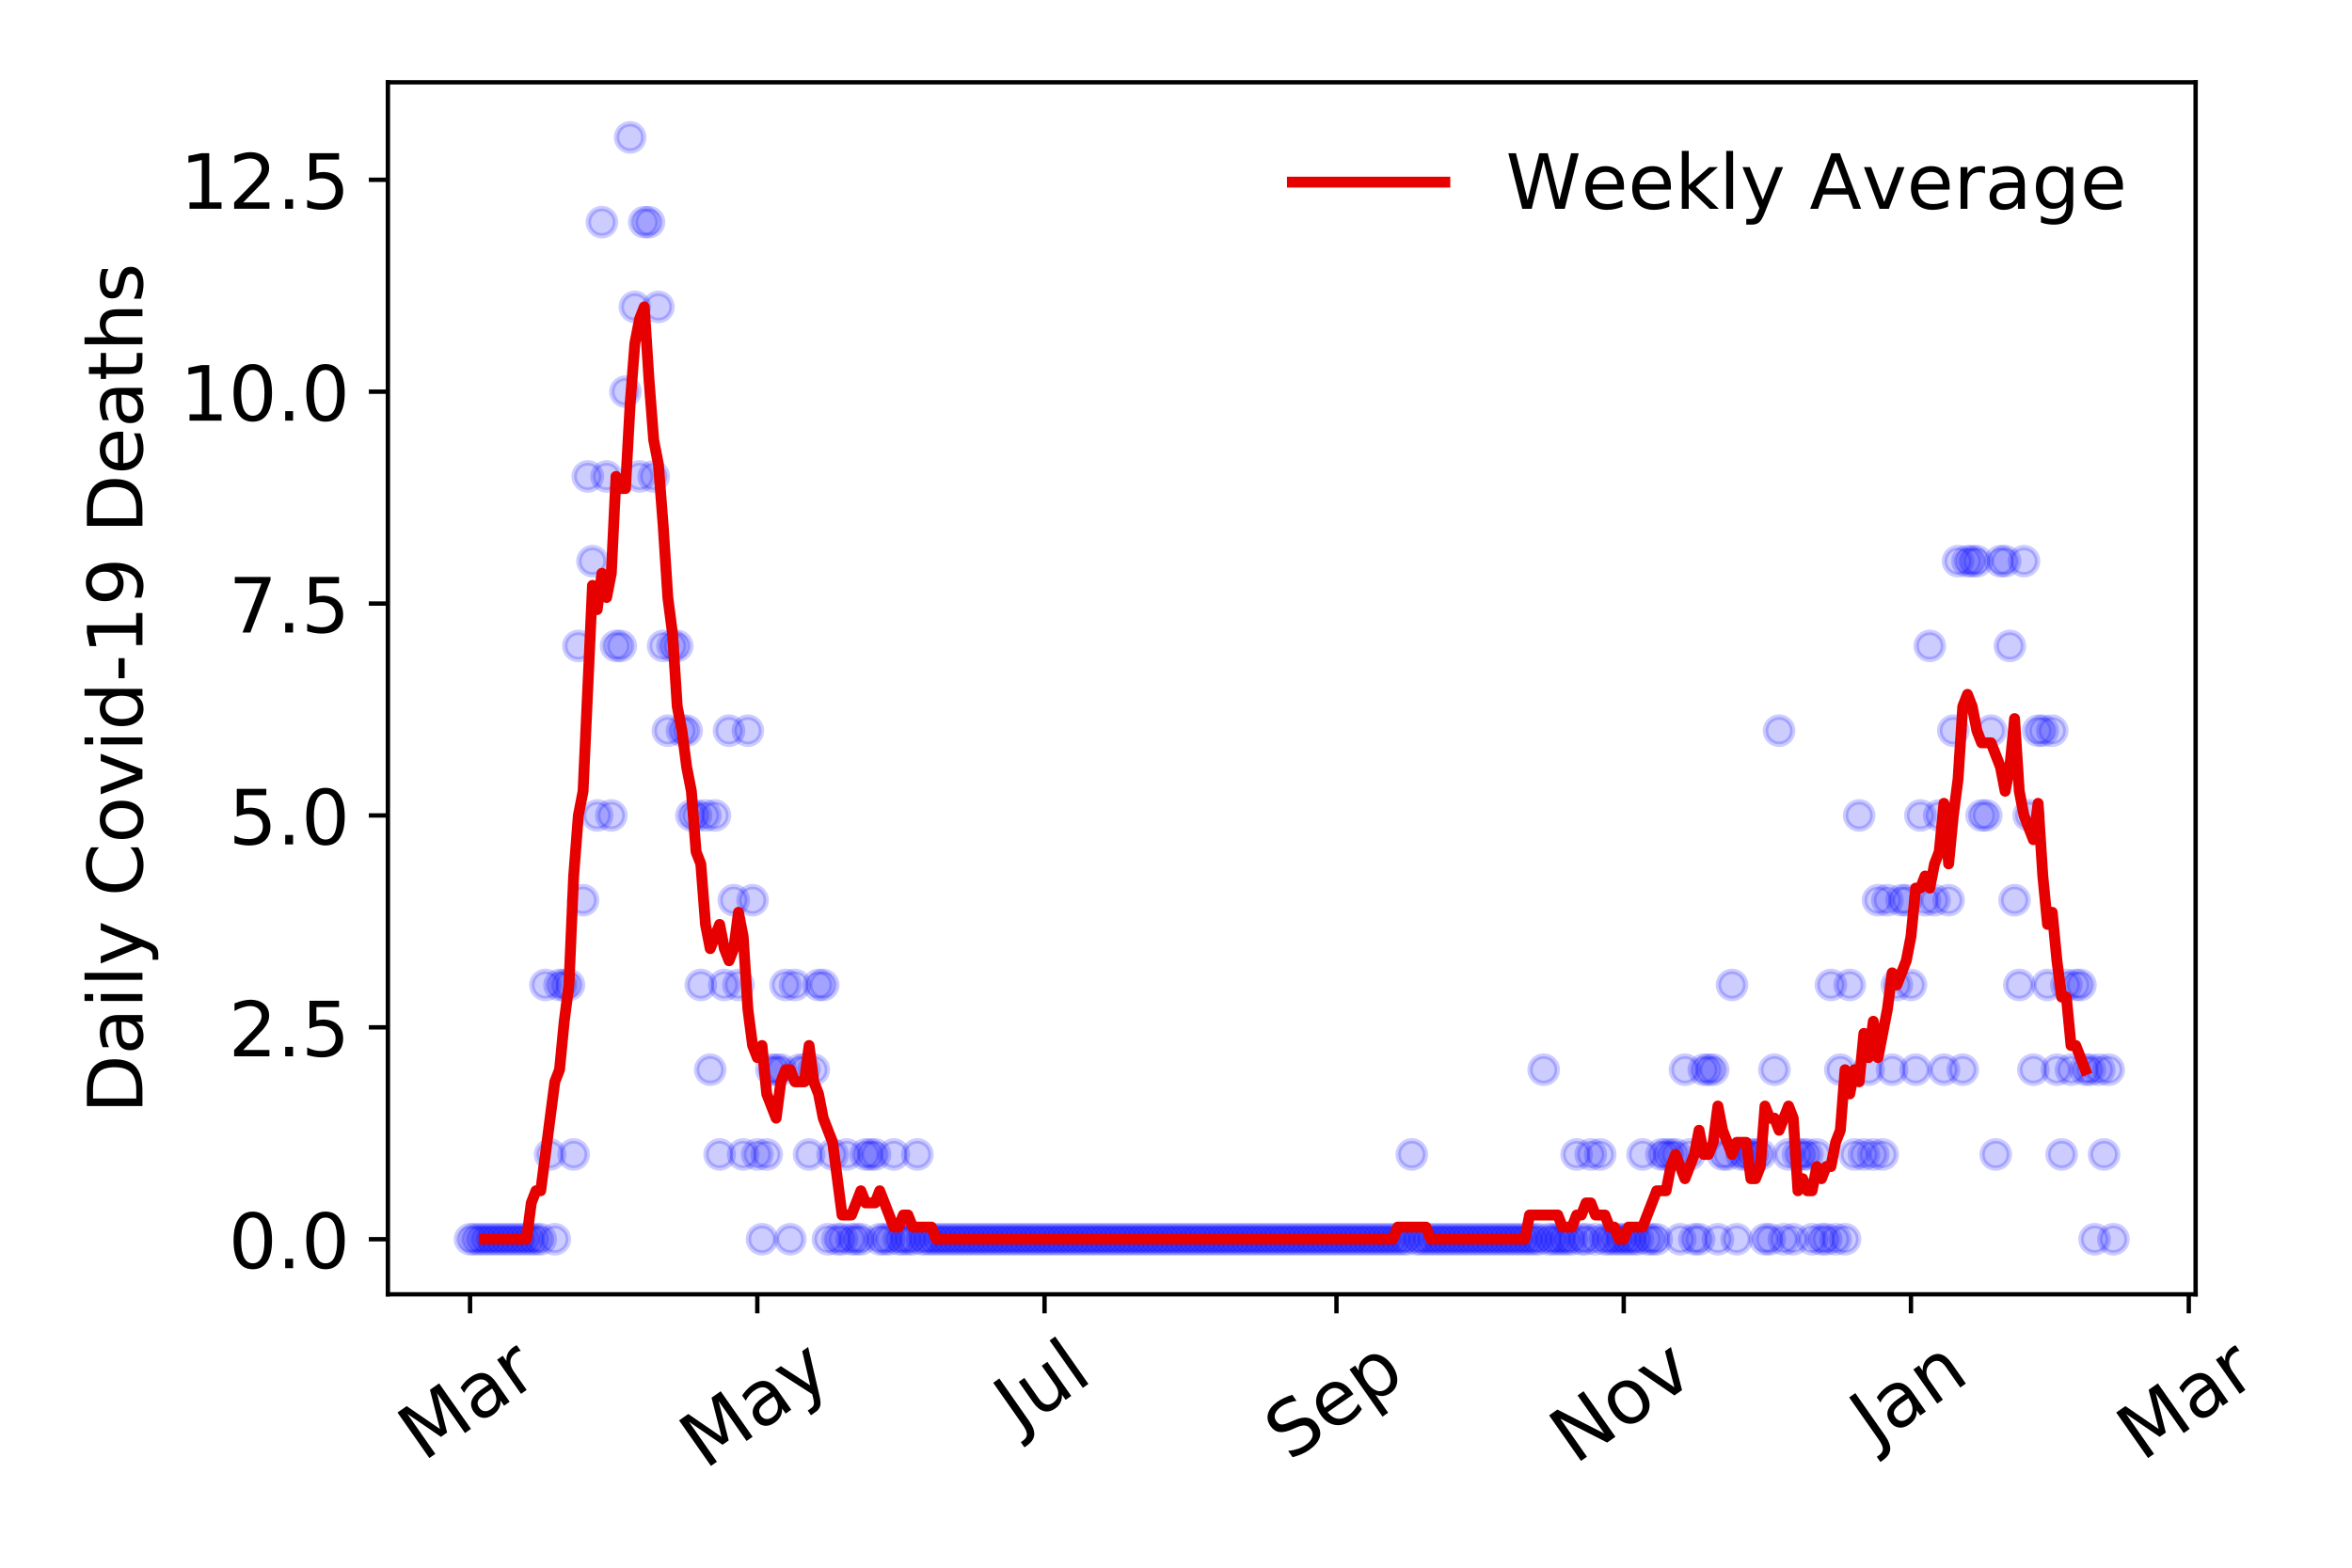 <?xml version="1.0" encoding="utf-8" standalone="no"?>
<!DOCTYPE svg PUBLIC "-//W3C//DTD SVG 1.1//EN"
  "http://www.w3.org/Graphics/SVG/1.1/DTD/svg11.dtd">
<!-- Created with matplotlib (https://matplotlib.org/) -->
<svg height="288pt" version="1.1" viewBox="0 0 432 288" width="432pt" xmlns="http://www.w3.org/2000/svg" xmlns:xlink="http://www.w3.org/1999/xlink">
 <defs>
  <style type="text/css">
*{stroke-linecap:butt;stroke-linejoin:round;}
  </style>
 </defs>
 <g id="figure_1">
  <g id="patch_1">
   <path d="M 0 288 
L 432 288 
L 432 0 
L 0 0 
z
" style="fill:#ffffff;"/>
  </g>
  <g id="axes_1">
   <g id="patch_2">
    <path d="M 71.245 237.778 
L 403.276 237.778 
L 403.276 15.12 
L 71.245 15.12 
z
" style="fill:#ffffff;"/>
   </g>
   <g id="matplotlib.axis_1">
    <g id="xtick_1">
     <g id="line2d_1">
      <defs>
       <path d="M 0 0 
L 0 3.5 
" id="m0abc8d4c4d" style="stroke:#000000;stroke-width:0.8;"/>
      </defs>
      <g>
       <use style="stroke:#000000;stroke-width:0.8;" x="86.337" xlink:href="#m0abc8d4c4d" y="237.778"/>
      </g>
     </g>
     <g id="text_1">
      <!-- Mar -->
      <defs>
       <path d="M 9.812 72.906 
L 24.516 72.906 
L 43.109 23.297 
L 61.812 72.906 
L 76.516 72.906 
L 76.516 0 
L 66.891 0 
L 66.891 64.016 
L 48.094 14.016 
L 38.188 14.016 
L 19.391 64.016 
L 19.391 0 
L 9.812 0 
z
" id="DejaVuSans-77"/>
       <path d="M 34.281 27.484 
Q 23.391 27.484 19.188 25 
Q 14.984 22.516 14.984 16.5 
Q 14.984 11.719 18.141 8.906 
Q 21.297 6.109 26.703 6.109 
Q 34.188 6.109 38.703 11.406 
Q 43.219 16.703 43.219 25.484 
L 43.219 27.484 
z
M 52.203 31.203 
L 52.203 0 
L 43.219 0 
L 43.219 8.297 
Q 40.141 3.328 35.547 0.953 
Q 30.953 -1.422 24.312 -1.422 
Q 15.922 -1.422 10.953 3.297 
Q 6 8.016 6 15.922 
Q 6 25.141 12.172 29.828 
Q 18.359 34.516 30.609 34.516 
L 43.219 34.516 
L 43.219 35.406 
Q 43.219 41.609 39.141 45 
Q 35.062 48.391 27.688 48.391 
Q 23 48.391 18.547 47.266 
Q 14.109 46.141 10.016 43.891 
L 10.016 52.203 
Q 14.938 54.109 19.578 55.047 
Q 24.219 56 28.609 56 
Q 40.484 56 46.344 49.844 
Q 52.203 43.703 52.203 31.203 
z
" id="DejaVuSans-97"/>
       <path d="M 41.109 46.297 
Q 39.594 47.172 37.812 47.578 
Q 36.031 48 33.891 48 
Q 26.266 48 22.188 43.047 
Q 18.109 38.094 18.109 28.812 
L 18.109 0 
L 9.078 0 
L 9.078 54.688 
L 18.109 54.688 
L 18.109 46.188 
Q 20.953 51.172 25.484 53.578 
Q 30.031 56 36.531 56 
Q 37.453 56 38.578 55.875 
Q 39.703 55.766 41.062 55.516 
z
" id="DejaVuSans-114"/>
      </defs>
      <g transform="translate(77.735 268.643)rotate(-35)scale(0.14 -0.14)">
       <use xlink:href="#DejaVuSans-77"/>
       <use x="86.279" xlink:href="#DejaVuSans-97"/>
       <use x="147.559" xlink:href="#DejaVuSans-114"/>
      </g>
     </g>
    </g>
    <g id="xtick_2">
     <g id="line2d_2">
      <g>
       <use style="stroke:#000000;stroke-width:0.8;" x="139.096" xlink:href="#m0abc8d4c4d" y="237.778"/>
      </g>
     </g>
     <g id="text_2">
      <!-- May -->
      <defs>
       <path d="M 32.172 -5.078 
Q 28.375 -14.844 24.75 -17.812 
Q 21.141 -20.797 15.094 -20.797 
L 7.906 -20.797 
L 7.906 -13.281 
L 13.188 -13.281 
Q 16.891 -13.281 18.938 -11.516 
Q 21 -9.766 23.484 -3.219 
L 25.094 0.875 
L 2.984 54.688 
L 12.5 54.688 
L 29.594 11.922 
L 46.688 54.688 
L 56.203 54.688 
z
" id="DejaVuSans-121"/>
      </defs>
      <g transform="translate(129.456 270.094)rotate(-35)scale(0.14 -0.14)">
       <use xlink:href="#DejaVuSans-77"/>
       <use x="86.279" xlink:href="#DejaVuSans-97"/>
       <use x="147.559" xlink:href="#DejaVuSans-121"/>
      </g>
     </g>
    </g>
    <g id="xtick_3">
     <g id="line2d_3">
      <g>
       <use style="stroke:#000000;stroke-width:0.8;" x="191.854" xlink:href="#m0abc8d4c4d" y="237.778"/>
      </g>
     </g>
     <g id="text_3">
      <!-- Jul -->
      <defs>
       <path d="M 9.812 72.906 
L 19.672 72.906 
L 19.672 5.078 
Q 19.672 -8.109 14.672 -14.062 
Q 9.672 -20.016 -1.422 -20.016 
L -5.172 -20.016 
L -5.172 -11.719 
L -2.094 -11.719 
Q 4.438 -11.719 7.125 -8.047 
Q 9.812 -4.391 9.812 5.078 
z
" id="DejaVuSans-74"/>
       <path d="M 8.5 21.578 
L 8.5 54.688 
L 17.484 54.688 
L 17.484 21.922 
Q 17.484 14.156 20.5 10.266 
Q 23.531 6.391 29.594 6.391 
Q 36.859 6.391 41.078 11.031 
Q 45.312 15.672 45.312 23.688 
L 45.312 54.688 
L 54.297 54.688 
L 54.297 0 
L 45.312 0 
L 45.312 8.406 
Q 42.047 3.422 37.719 1 
Q 33.406 -1.422 27.688 -1.422 
Q 18.266 -1.422 13.375 4.438 
Q 8.5 10.297 8.5 21.578 
z
M 31.109 56 
z
" id="DejaVuSans-117"/>
       <path d="M 9.422 75.984 
L 18.406 75.984 
L 18.406 0 
L 9.422 0 
z
" id="DejaVuSans-108"/>
      </defs>
      <g transform="translate(187.151 263.181)rotate(-35)scale(0.14 -0.14)">
       <use xlink:href="#DejaVuSans-74"/>
       <use x="29.492" xlink:href="#DejaVuSans-117"/>
       <use x="92.871" xlink:href="#DejaVuSans-108"/>
      </g>
     </g>
    </g>
    <g id="xtick_4">
     <g id="line2d_4">
      <g>
       <use style="stroke:#000000;stroke-width:0.8;" x="245.477" xlink:href="#m0abc8d4c4d" y="237.778"/>
      </g>
     </g>
     <g id="text_4">
      <!-- Sep -->
      <defs>
       <path d="M 53.516 70.516 
L 53.516 60.891 
Q 47.906 63.578 42.922 64.891 
Q 37.938 66.219 33.297 66.219 
Q 25.25 66.219 20.875 63.094 
Q 16.5 59.969 16.5 54.203 
Q 16.5 49.359 19.406 46.891 
Q 22.312 44.438 30.422 42.922 
L 36.375 41.703 
Q 47.406 39.594 52.656 34.297 
Q 57.906 29 57.906 20.125 
Q 57.906 9.516 50.797 4.047 
Q 43.703 -1.422 29.984 -1.422 
Q 24.812 -1.422 18.969 -0.25 
Q 13.141 0.922 6.891 3.219 
L 6.891 13.375 
Q 12.891 10.016 18.656 8.297 
Q 24.422 6.594 29.984 6.594 
Q 38.422 6.594 43.016 9.906 
Q 47.609 13.234 47.609 19.391 
Q 47.609 24.75 44.312 27.781 
Q 41.016 30.812 33.5 32.328 
L 27.484 33.5 
Q 16.453 35.688 11.516 40.375 
Q 6.594 45.062 6.594 53.422 
Q 6.594 63.094 13.406 68.656 
Q 20.219 74.219 32.172 74.219 
Q 37.312 74.219 42.625 73.281 
Q 47.953 72.359 53.516 70.516 
z
" id="DejaVuSans-83"/>
       <path d="M 56.203 29.594 
L 56.203 25.203 
L 14.891 25.203 
Q 15.484 15.922 20.484 11.062 
Q 25.484 6.203 34.422 6.203 
Q 39.594 6.203 44.453 7.469 
Q 49.312 8.734 54.109 11.281 
L 54.109 2.781 
Q 49.266 0.734 44.188 -0.344 
Q 39.109 -1.422 33.891 -1.422 
Q 20.797 -1.422 13.156 6.188 
Q 5.516 13.812 5.516 26.812 
Q 5.516 40.234 12.766 48.109 
Q 20.016 56 32.328 56 
Q 43.359 56 49.781 48.891 
Q 56.203 41.797 56.203 29.594 
z
M 47.219 32.234 
Q 47.125 39.594 43.094 43.984 
Q 39.062 48.391 32.422 48.391 
Q 24.906 48.391 20.391 44.141 
Q 15.875 39.891 15.188 32.172 
z
" id="DejaVuSans-101"/>
       <path d="M 18.109 8.203 
L 18.109 -20.797 
L 9.078 -20.797 
L 9.078 54.688 
L 18.109 54.688 
L 18.109 46.391 
Q 20.953 51.266 25.266 53.625 
Q 29.594 56 35.594 56 
Q 45.562 56 51.781 48.094 
Q 58.016 40.188 58.016 27.297 
Q 58.016 14.406 51.781 6.484 
Q 45.562 -1.422 35.594 -1.422 
Q 29.594 -1.422 25.266 0.953 
Q 20.953 3.328 18.109 8.203 
z
M 48.688 27.297 
Q 48.688 37.203 44.609 42.844 
Q 40.531 48.484 33.406 48.484 
Q 26.266 48.484 22.188 42.844 
Q 18.109 37.203 18.109 27.297 
Q 18.109 17.391 22.188 11.75 
Q 26.266 6.109 33.406 6.109 
Q 40.531 6.109 44.609 11.75 
Q 48.688 17.391 48.688 27.297 
z
" id="DejaVuSans-112"/>
      </defs>
      <g transform="translate(236.884 268.629)rotate(-35)scale(0.14 -0.14)">
       <use xlink:href="#DejaVuSans-83"/>
       <use x="63.477" xlink:href="#DejaVuSans-101"/>
       <use x="125" xlink:href="#DejaVuSans-112"/>
      </g>
     </g>
    </g>
    <g id="xtick_5">
     <g id="line2d_5">
      <g>
       <use style="stroke:#000000;stroke-width:0.8;" x="298.235" xlink:href="#m0abc8d4c4d" y="237.778"/>
      </g>
     </g>
     <g id="text_5">
      <!-- Nov -->
      <defs>
       <path d="M 9.812 72.906 
L 23.094 72.906 
L 55.422 11.922 
L 55.422 72.906 
L 64.984 72.906 
L 64.984 0 
L 51.703 0 
L 19.391 60.984 
L 19.391 0 
L 9.812 0 
z
" id="DejaVuSans-78"/>
       <path d="M 30.609 48.391 
Q 23.391 48.391 19.188 42.75 
Q 14.984 37.109 14.984 27.297 
Q 14.984 17.484 19.156 11.844 
Q 23.344 6.203 30.609 6.203 
Q 37.797 6.203 41.984 11.859 
Q 46.188 17.531 46.188 27.297 
Q 46.188 37.016 41.984 42.703 
Q 37.797 48.391 30.609 48.391 
z
M 30.609 56 
Q 42.328 56 49.016 48.375 
Q 55.719 40.766 55.719 27.297 
Q 55.719 13.875 49.016 6.219 
Q 42.328 -1.422 30.609 -1.422 
Q 18.844 -1.422 12.172 6.219 
Q 5.516 13.875 5.516 27.297 
Q 5.516 40.766 12.172 48.375 
Q 18.844 56 30.609 56 
z
" id="DejaVuSans-111"/>
       <path d="M 2.984 54.688 
L 12.5 54.688 
L 29.594 8.797 
L 46.688 54.688 
L 56.203 54.688 
L 35.688 0 
L 23.484 0 
z
" id="DejaVuSans-118"/>
      </defs>
      <g transform="translate(289.259 269.166)rotate(-35)scale(0.14 -0.14)">
       <use xlink:href="#DejaVuSans-78"/>
       <use x="74.805" xlink:href="#DejaVuSans-111"/>
       <use x="135.986" xlink:href="#DejaVuSans-118"/>
      </g>
     </g>
    </g>
    <g id="xtick_6">
     <g id="line2d_6">
      <g>
       <use style="stroke:#000000;stroke-width:0.8;" x="350.993" xlink:href="#m0abc8d4c4d" y="237.778"/>
      </g>
     </g>
     <g id="text_6">
      <!-- Jan -->
      <defs>
       <path d="M 54.891 33.016 
L 54.891 0 
L 45.906 0 
L 45.906 32.719 
Q 45.906 40.484 42.875 44.328 
Q 39.844 48.188 33.797 48.188 
Q 26.516 48.188 22.312 43.547 
Q 18.109 38.922 18.109 30.906 
L 18.109 0 
L 9.078 0 
L 9.078 54.688 
L 18.109 54.688 
L 18.109 46.188 
Q 21.344 51.125 25.703 53.562 
Q 30.078 56 35.797 56 
Q 45.219 56 50.047 50.172 
Q 54.891 44.344 54.891 33.016 
z
" id="DejaVuSans-110"/>
      </defs>
      <g transform="translate(344.37 265.871)rotate(-35)scale(0.14 -0.14)">
       <use xlink:href="#DejaVuSans-74"/>
       <use x="29.492" xlink:href="#DejaVuSans-97"/>
       <use x="90.771" xlink:href="#DejaVuSans-110"/>
      </g>
     </g>
    </g>
    <g id="xtick_7">
     <g id="line2d_7">
      <g>
       <use style="stroke:#000000;stroke-width:0.8;" x="402.022" xlink:href="#m0abc8d4c4d" y="237.778"/>
      </g>
     </g>
     <g id="text_7">
      <!-- Mar -->
      <g transform="translate(393.419 268.643)rotate(-35)scale(0.14 -0.14)">
       <use xlink:href="#DejaVuSans-77"/>
       <use x="86.279" xlink:href="#DejaVuSans-97"/>
       <use x="147.559" xlink:href="#DejaVuSans-114"/>
      </g>
     </g>
    </g>
   </g>
   <g id="matplotlib.axis_2">
    <g id="ytick_1">
     <g id="line2d_8">
      <defs>
       <path d="M 0 0 
L -3.5 0 
" id="m132b7d588e" style="stroke:#000000;stroke-width:0.8;"/>
      </defs>
      <g>
       <use style="stroke:#000000;stroke-width:0.8;" x="71.245" xlink:href="#m132b7d588e" y="227.657"/>
      </g>
     </g>
     <g id="text_8">
      <!-- 0.0 -->
      <defs>
       <path d="M 31.781 66.406 
Q 24.172 66.406 20.328 58.906 
Q 16.5 51.422 16.5 36.375 
Q 16.5 21.391 20.328 13.891 
Q 24.172 6.391 31.781 6.391 
Q 39.453 6.391 43.281 13.891 
Q 47.125 21.391 47.125 36.375 
Q 47.125 51.422 43.281 58.906 
Q 39.453 66.406 31.781 66.406 
z
M 31.781 74.219 
Q 44.047 74.219 50.516 64.516 
Q 56.984 54.828 56.984 36.375 
Q 56.984 17.969 50.516 8.266 
Q 44.047 -1.422 31.781 -1.422 
Q 19.531 -1.422 13.062 8.266 
Q 6.594 17.969 6.594 36.375 
Q 6.594 54.828 13.062 64.516 
Q 19.531 74.219 31.781 74.219 
z
" id="DejaVuSans-48"/>
       <path d="M 10.688 12.406 
L 21 12.406 
L 21 0 
L 10.688 0 
z
" id="DejaVuSans-46"/>
      </defs>
      <g transform="translate(41.981 232.976)scale(0.14 -0.14)">
       <use xlink:href="#DejaVuSans-48"/>
       <use x="63.623" xlink:href="#DejaVuSans-46"/>
       <use x="95.41" xlink:href="#DejaVuSans-48"/>
      </g>
     </g>
    </g>
    <g id="ytick_2">
     <g id="line2d_9">
      <g>
       <use style="stroke:#000000;stroke-width:0.8;" x="71.245" xlink:href="#m132b7d588e" y="188.731"/>
      </g>
     </g>
     <g id="text_9">
      <!-- 2.5 -->
      <defs>
       <path d="M 19.188 8.297 
L 53.609 8.297 
L 53.609 0 
L 7.328 0 
L 7.328 8.297 
Q 12.938 14.109 22.625 23.891 
Q 32.328 33.688 34.812 36.531 
Q 39.547 41.844 41.422 45.531 
Q 43.312 49.219 43.312 52.781 
Q 43.312 58.594 39.234 62.25 
Q 35.156 65.922 28.609 65.922 
Q 23.969 65.922 18.812 64.312 
Q 13.672 62.703 7.812 59.422 
L 7.812 69.391 
Q 13.766 71.781 18.938 73 
Q 24.125 74.219 28.422 74.219 
Q 39.75 74.219 46.484 68.547 
Q 53.219 62.891 53.219 53.422 
Q 53.219 48.922 51.531 44.891 
Q 49.859 40.875 45.406 35.406 
Q 44.188 33.984 37.641 27.219 
Q 31.109 20.453 19.188 8.297 
z
" id="DejaVuSans-50"/>
       <path d="M 10.797 72.906 
L 49.516 72.906 
L 49.516 64.594 
L 19.828 64.594 
L 19.828 46.734 
Q 21.969 47.469 24.109 47.828 
Q 26.266 48.188 28.422 48.188 
Q 40.625 48.188 47.75 41.5 
Q 54.891 34.812 54.891 23.391 
Q 54.891 11.625 47.562 5.094 
Q 40.234 -1.422 26.906 -1.422 
Q 22.312 -1.422 17.547 -0.641 
Q 12.797 0.141 7.719 1.703 
L 7.719 11.625 
Q 12.109 9.234 16.797 8.062 
Q 21.484 6.891 26.703 6.891 
Q 35.156 6.891 40.078 11.328 
Q 45.016 15.766 45.016 23.391 
Q 45.016 31 40.078 35.438 
Q 35.156 39.891 26.703 39.891 
Q 22.75 39.891 18.812 39.016 
Q 14.891 38.141 10.797 36.281 
z
" id="DejaVuSans-53"/>
      </defs>
      <g transform="translate(41.981 194.05)scale(0.14 -0.14)">
       <use xlink:href="#DejaVuSans-50"/>
       <use x="63.623" xlink:href="#DejaVuSans-46"/>
       <use x="95.41" xlink:href="#DejaVuSans-53"/>
      </g>
     </g>
    </g>
    <g id="ytick_3">
     <g id="line2d_10">
      <g>
       <use style="stroke:#000000;stroke-width:0.8;" x="71.245" xlink:href="#m132b7d588e" y="149.805"/>
      </g>
     </g>
     <g id="text_10">
      <!-- 5.0 -->
      <g transform="translate(41.981 155.124)scale(0.14 -0.14)">
       <use xlink:href="#DejaVuSans-53"/>
       <use x="63.623" xlink:href="#DejaVuSans-46"/>
       <use x="95.41" xlink:href="#DejaVuSans-48"/>
      </g>
     </g>
    </g>
    <g id="ytick_4">
     <g id="line2d_11">
      <g>
       <use style="stroke:#000000;stroke-width:0.8;" x="71.245" xlink:href="#m132b7d588e" y="110.879"/>
      </g>
     </g>
     <g id="text_11">
      <!-- 7.5 -->
      <defs>
       <path d="M 8.203 72.906 
L 55.078 72.906 
L 55.078 68.703 
L 28.609 0 
L 18.312 0 
L 43.219 64.594 
L 8.203 64.594 
z
" id="DejaVuSans-55"/>
      </defs>
      <g transform="translate(41.981 116.197)scale(0.14 -0.14)">
       <use xlink:href="#DejaVuSans-55"/>
       <use x="63.623" xlink:href="#DejaVuSans-46"/>
       <use x="95.41" xlink:href="#DejaVuSans-53"/>
      </g>
     </g>
    </g>
    <g id="ytick_5">
     <g id="line2d_12">
      <g>
       <use style="stroke:#000000;stroke-width:0.8;" x="71.245" xlink:href="#m132b7d588e" y="71.952"/>
      </g>
     </g>
     <g id="text_12">
      <!-- 10.0 -->
      <defs>
       <path d="M 12.406 8.297 
L 28.516 8.297 
L 28.516 63.922 
L 10.984 60.406 
L 10.984 69.391 
L 28.422 72.906 
L 38.281 72.906 
L 38.281 8.297 
L 54.391 8.297 
L 54.391 0 
L 12.406 0 
z
" id="DejaVuSans-49"/>
      </defs>
      <g transform="translate(33.073 77.271)scale(0.14 -0.14)">
       <use xlink:href="#DejaVuSans-49"/>
       <use x="63.623" xlink:href="#DejaVuSans-48"/>
       <use x="127.246" xlink:href="#DejaVuSans-46"/>
       <use x="159.033" xlink:href="#DejaVuSans-48"/>
      </g>
     </g>
    </g>
    <g id="ytick_6">
     <g id="line2d_13">
      <g>
       <use style="stroke:#000000;stroke-width:0.8;" x="71.245" xlink:href="#m132b7d588e" y="33.026"/>
      </g>
     </g>
     <g id="text_13">
      <!-- 12.5 -->
      <g transform="translate(33.073 38.345)scale(0.14 -0.14)">
       <use xlink:href="#DejaVuSans-49"/>
       <use x="63.623" xlink:href="#DejaVuSans-50"/>
       <use x="127.246" xlink:href="#DejaVuSans-46"/>
       <use x="159.033" xlink:href="#DejaVuSans-53"/>
      </g>
     </g>
    </g>
    <g id="text_14">
     <!-- Daily Covid-19 Deaths -->
     <defs>
      <path d="M 19.672 64.797 
L 19.672 8.109 
L 31.594 8.109 
Q 46.688 8.109 53.688 14.938 
Q 60.688 21.781 60.688 36.531 
Q 60.688 51.172 53.688 57.984 
Q 46.688 64.797 31.594 64.797 
z
M 9.812 72.906 
L 30.078 72.906 
Q 51.266 72.906 61.172 64.094 
Q 71.094 55.281 71.094 36.531 
Q 71.094 17.672 61.125 8.828 
Q 51.172 0 30.078 0 
L 9.812 0 
z
" id="DejaVuSans-68"/>
      <path d="M 9.422 54.688 
L 18.406 54.688 
L 18.406 0 
L 9.422 0 
z
M 9.422 75.984 
L 18.406 75.984 
L 18.406 64.594 
L 9.422 64.594 
z
" id="DejaVuSans-105"/>
      <path id="DejaVuSans-32"/>
      <path d="M 64.406 67.281 
L 64.406 56.891 
Q 59.422 61.531 53.781 63.812 
Q 48.141 66.109 41.797 66.109 
Q 29.297 66.109 22.656 58.469 
Q 16.016 50.828 16.016 36.375 
Q 16.016 21.969 22.656 14.328 
Q 29.297 6.688 41.797 6.688 
Q 48.141 6.688 53.781 8.984 
Q 59.422 11.281 64.406 15.922 
L 64.406 5.609 
Q 59.234 2.094 53.438 0.328 
Q 47.656 -1.422 41.219 -1.422 
Q 24.656 -1.422 15.125 8.703 
Q 5.609 18.844 5.609 36.375 
Q 5.609 53.953 15.125 64.078 
Q 24.656 74.219 41.219 74.219 
Q 47.75 74.219 53.531 72.484 
Q 59.328 70.75 64.406 67.281 
z
" id="DejaVuSans-67"/>
      <path d="M 45.406 46.391 
L 45.406 75.984 
L 54.391 75.984 
L 54.391 0 
L 45.406 0 
L 45.406 8.203 
Q 42.578 3.328 38.25 0.953 
Q 33.938 -1.422 27.875 -1.422 
Q 17.969 -1.422 11.734 6.484 
Q 5.516 14.406 5.516 27.297 
Q 5.516 40.188 11.734 48.094 
Q 17.969 56 27.875 56 
Q 33.938 56 38.25 53.625 
Q 42.578 51.266 45.406 46.391 
z
M 14.797 27.297 
Q 14.797 17.391 18.875 11.75 
Q 22.953 6.109 30.078 6.109 
Q 37.203 6.109 41.297 11.75 
Q 45.406 17.391 45.406 27.297 
Q 45.406 37.203 41.297 42.844 
Q 37.203 48.484 30.078 48.484 
Q 22.953 48.484 18.875 42.844 
Q 14.797 37.203 14.797 27.297 
z
" id="DejaVuSans-100"/>
      <path d="M 4.891 31.391 
L 31.203 31.391 
L 31.203 23.391 
L 4.891 23.391 
z
" id="DejaVuSans-45"/>
      <path d="M 10.984 1.516 
L 10.984 10.5 
Q 14.703 8.734 18.5 7.812 
Q 22.312 6.891 25.984 6.891 
Q 35.75 6.891 40.891 13.453 
Q 46.047 20.016 46.781 33.406 
Q 43.953 29.203 39.594 26.953 
Q 35.25 24.703 29.984 24.703 
Q 19.047 24.703 12.672 31.312 
Q 6.297 37.938 6.297 49.422 
Q 6.297 60.641 12.938 67.422 
Q 19.578 74.219 30.609 74.219 
Q 43.266 74.219 49.922 64.516 
Q 56.594 54.828 56.594 36.375 
Q 56.594 19.141 48.406 8.859 
Q 40.234 -1.422 26.422 -1.422 
Q 22.703 -1.422 18.891 -0.688 
Q 15.094 0.047 10.984 1.516 
z
M 30.609 32.422 
Q 37.25 32.422 41.125 36.953 
Q 45.016 41.5 45.016 49.422 
Q 45.016 57.281 41.125 61.844 
Q 37.25 66.406 30.609 66.406 
Q 23.969 66.406 20.094 61.844 
Q 16.219 57.281 16.219 49.422 
Q 16.219 41.5 20.094 36.953 
Q 23.969 32.422 30.609 32.422 
z
" id="DejaVuSans-57"/>
      <path d="M 18.312 70.219 
L 18.312 54.688 
L 36.812 54.688 
L 36.812 47.703 
L 18.312 47.703 
L 18.312 18.016 
Q 18.312 11.328 20.141 9.422 
Q 21.969 7.516 27.594 7.516 
L 36.812 7.516 
L 36.812 0 
L 27.594 0 
Q 17.188 0 13.234 3.875 
Q 9.281 7.766 9.281 18.016 
L 9.281 47.703 
L 2.688 47.703 
L 2.688 54.688 
L 9.281 54.688 
L 9.281 70.219 
z
" id="DejaVuSans-116"/>
      <path d="M 54.891 33.016 
L 54.891 0 
L 45.906 0 
L 45.906 32.719 
Q 45.906 40.484 42.875 44.328 
Q 39.844 48.188 33.797 48.188 
Q 26.516 48.188 22.312 43.547 
Q 18.109 38.922 18.109 30.906 
L 18.109 0 
L 9.078 0 
L 9.078 75.984 
L 18.109 75.984 
L 18.109 46.188 
Q 21.344 51.125 25.703 53.562 
Q 30.078 56 35.797 56 
Q 45.219 56 50.047 50.172 
Q 54.891 44.344 54.891 33.016 
z
" id="DejaVuSans-104"/>
      <path d="M 44.281 53.078 
L 44.281 44.578 
Q 40.484 46.531 36.375 47.5 
Q 32.281 48.484 27.875 48.484 
Q 21.188 48.484 17.844 46.438 
Q 14.5 44.391 14.5 40.281 
Q 14.5 37.156 16.891 35.375 
Q 19.281 33.594 26.516 31.984 
L 29.594 31.297 
Q 39.156 29.25 43.188 25.516 
Q 47.219 21.781 47.219 15.094 
Q 47.219 7.469 41.188 3.016 
Q 35.156 -1.422 24.609 -1.422 
Q 20.219 -1.422 15.453 -0.562 
Q 10.688 0.297 5.422 2 
L 5.422 11.281 
Q 10.406 8.688 15.234 7.391 
Q 20.062 6.109 24.812 6.109 
Q 31.156 6.109 34.562 8.281 
Q 37.984 10.453 37.984 14.406 
Q 37.984 18.062 35.516 20.016 
Q 33.062 21.969 24.703 23.781 
L 21.578 24.516 
Q 13.234 26.266 9.516 29.906 
Q 5.812 33.547 5.812 39.891 
Q 5.812 47.609 11.281 51.797 
Q 16.75 56 26.812 56 
Q 31.781 56 36.172 55.266 
Q 40.578 54.547 44.281 53.078 
z
" id="DejaVuSans-115"/>
     </defs>
     <g transform="translate(26.162 204.56)rotate(-90)scale(0.14 -0.14)">
      <use xlink:href="#DejaVuSans-68"/>
      <use x="77.002" xlink:href="#DejaVuSans-97"/>
      <use x="138.281" xlink:href="#DejaVuSans-105"/>
      <use x="166.064" xlink:href="#DejaVuSans-108"/>
      <use x="193.848" xlink:href="#DejaVuSans-121"/>
      <use x="253.027" xlink:href="#DejaVuSans-32"/>
      <use x="284.814" xlink:href="#DejaVuSans-67"/>
      <use x="354.639" xlink:href="#DejaVuSans-111"/>
      <use x="415.82" xlink:href="#DejaVuSans-118"/>
      <use x="475" xlink:href="#DejaVuSans-105"/>
      <use x="502.783" xlink:href="#DejaVuSans-100"/>
      <use x="566.26" xlink:href="#DejaVuSans-45"/>
      <use x="602.344" xlink:href="#DejaVuSans-49"/>
      <use x="665.967" xlink:href="#DejaVuSans-57"/>
      <use x="729.59" xlink:href="#DejaVuSans-32"/>
      <use x="761.377" xlink:href="#DejaVuSans-68"/>
      <use x="838.379" xlink:href="#DejaVuSans-101"/>
      <use x="899.902" xlink:href="#DejaVuSans-97"/>
      <use x="961.182" xlink:href="#DejaVuSans-116"/>
      <use x="1000.391" xlink:href="#DejaVuSans-104"/>
      <use x="1063.77" xlink:href="#DejaVuSans-115"/>
     </g>
    </g>
   </g>
   <g id="line2d_14">
    <defs>
     <path d="M 0 2.5 
C 0.663 2.5 1.299 2.237 1.768 1.768 
C 2.237 1.299 2.5 0.663 2.5 0 
C 2.5 -0.663 2.237 -1.299 1.768 -1.768 
C 1.299 -2.237 0.663 -2.5 0 -2.5 
C -0.663 -2.5 -1.299 -2.237 -1.768 -1.768 
C -2.237 -1.299 -2.5 -0.663 -2.5 0 
C -2.5 0.663 -2.237 1.299 -1.768 1.768 
C -1.299 2.237 -0.663 2.5 0 2.5 
z
" id="m20d4d0baf2" style="stroke:#0000ff;stroke-opacity:0.2;"/>
    </defs>
    <g clip-path="url(#p321bd276f4)">
     <use style="fill:#0000ff;fill-opacity:0.2;stroke:#0000ff;stroke-opacity:0.2;" x="86.337" xlink:href="#m20d4d0baf2" y="227.657"/>
     <use style="fill:#0000ff;fill-opacity:0.2;stroke:#0000ff;stroke-opacity:0.2;" x="87.202" xlink:href="#m20d4d0baf2" y="227.657"/>
     <use style="fill:#0000ff;fill-opacity:0.2;stroke:#0000ff;stroke-opacity:0.2;" x="88.067" xlink:href="#m20d4d0baf2" y="227.657"/>
     <use style="fill:#0000ff;fill-opacity:0.2;stroke:#0000ff;stroke-opacity:0.2;" x="88.932" xlink:href="#m20d4d0baf2" y="227.657"/>
     <use style="fill:#0000ff;fill-opacity:0.2;stroke:#0000ff;stroke-opacity:0.2;" x="89.797" xlink:href="#m20d4d0baf2" y="227.657"/>
     <use style="fill:#0000ff;fill-opacity:0.2;stroke:#0000ff;stroke-opacity:0.2;" x="90.662" xlink:href="#m20d4d0baf2" y="227.657"/>
     <use style="fill:#0000ff;fill-opacity:0.2;stroke:#0000ff;stroke-opacity:0.2;" x="91.527" xlink:href="#m20d4d0baf2" y="227.657"/>
     <use style="fill:#0000ff;fill-opacity:0.2;stroke:#0000ff;stroke-opacity:0.2;" x="92.392" xlink:href="#m20d4d0baf2" y="227.657"/>
     <use style="fill:#0000ff;fill-opacity:0.2;stroke:#0000ff;stroke-opacity:0.2;" x="93.256" xlink:href="#m20d4d0baf2" y="227.657"/>
     <use style="fill:#0000ff;fill-opacity:0.2;stroke:#0000ff;stroke-opacity:0.2;" x="94.121" xlink:href="#m20d4d0baf2" y="227.657"/>
     <use style="fill:#0000ff;fill-opacity:0.2;stroke:#0000ff;stroke-opacity:0.2;" x="94.986" xlink:href="#m20d4d0baf2" y="227.657"/>
     <use style="fill:#0000ff;fill-opacity:0.2;stroke:#0000ff;stroke-opacity:0.2;" x="95.851" xlink:href="#m20d4d0baf2" y="227.657"/>
     <use style="fill:#0000ff;fill-opacity:0.2;stroke:#0000ff;stroke-opacity:0.2;" x="96.716" xlink:href="#m20d4d0baf2" y="227.657"/>
     <use style="fill:#0000ff;fill-opacity:0.2;stroke:#0000ff;stroke-opacity:0.2;" x="97.581" xlink:href="#m20d4d0baf2" y="227.657"/>
     <use style="fill:#0000ff;fill-opacity:0.2;stroke:#0000ff;stroke-opacity:0.2;" x="98.446" xlink:href="#m20d4d0baf2" y="227.657"/>
     <use style="fill:#0000ff;fill-opacity:0.2;stroke:#0000ff;stroke-opacity:0.2;" x="99.311" xlink:href="#m20d4d0baf2" y="227.657"/>
     <use style="fill:#0000ff;fill-opacity:0.2;stroke:#0000ff;stroke-opacity:0.2;" x="100.176" xlink:href="#m20d4d0baf2" y="180.946"/>
     <use style="fill:#0000ff;fill-opacity:0.2;stroke:#0000ff;stroke-opacity:0.2;" x="101.04" xlink:href="#m20d4d0baf2" y="212.087"/>
     <use style="fill:#0000ff;fill-opacity:0.2;stroke:#0000ff;stroke-opacity:0.2;" x="101.905" xlink:href="#m20d4d0baf2" y="227.657"/>
     <use style="fill:#0000ff;fill-opacity:0.2;stroke:#0000ff;stroke-opacity:0.2;" x="102.77" xlink:href="#m20d4d0baf2" y="180.946"/>
     <use style="fill:#0000ff;fill-opacity:0.2;stroke:#0000ff;stroke-opacity:0.2;" x="103.635" xlink:href="#m20d4d0baf2" y="180.946"/>
     <use style="fill:#0000ff;fill-opacity:0.2;stroke:#0000ff;stroke-opacity:0.2;" x="104.5" xlink:href="#m20d4d0baf2" y="180.946"/>
     <use style="fill:#0000ff;fill-opacity:0.2;stroke:#0000ff;stroke-opacity:0.2;" x="105.365" xlink:href="#m20d4d0baf2" y="212.087"/>
     <use style="fill:#0000ff;fill-opacity:0.2;stroke:#0000ff;stroke-opacity:0.2;" x="106.23" xlink:href="#m20d4d0baf2" y="118.664"/>
     <use style="fill:#0000ff;fill-opacity:0.2;stroke:#0000ff;stroke-opacity:0.2;" x="107.095" xlink:href="#m20d4d0baf2" y="165.375"/>
     <use style="fill:#0000ff;fill-opacity:0.2;stroke:#0000ff;stroke-opacity:0.2;" x="107.96" xlink:href="#m20d4d0baf2" y="87.523"/>
     <use style="fill:#0000ff;fill-opacity:0.2;stroke:#0000ff;stroke-opacity:0.2;" x="108.824" xlink:href="#m20d4d0baf2" y="103.093"/>
     <use style="fill:#0000ff;fill-opacity:0.2;stroke:#0000ff;stroke-opacity:0.2;" x="109.689" xlink:href="#m20d4d0baf2" y="149.805"/>
     <use style="fill:#0000ff;fill-opacity:0.2;stroke:#0000ff;stroke-opacity:0.2;" x="110.554" xlink:href="#m20d4d0baf2" y="40.811"/>
     <use style="fill:#0000ff;fill-opacity:0.2;stroke:#0000ff;stroke-opacity:0.2;" x="111.419" xlink:href="#m20d4d0baf2" y="87.523"/>
     <use style="fill:#0000ff;fill-opacity:0.2;stroke:#0000ff;stroke-opacity:0.2;" x="112.284" xlink:href="#m20d4d0baf2" y="149.805"/>
     <use style="fill:#0000ff;fill-opacity:0.2;stroke:#0000ff;stroke-opacity:0.2;" x="113.149" xlink:href="#m20d4d0baf2" y="118.664"/>
     <use style="fill:#0000ff;fill-opacity:0.2;stroke:#0000ff;stroke-opacity:0.2;" x="114.014" xlink:href="#m20d4d0baf2" y="118.664"/>
     <use style="fill:#0000ff;fill-opacity:0.2;stroke:#0000ff;stroke-opacity:0.2;" x="114.879" xlink:href="#m20d4d0baf2" y="71.952"/>
     <use style="fill:#0000ff;fill-opacity:0.2;stroke:#0000ff;stroke-opacity:0.2;" x="115.744" xlink:href="#m20d4d0baf2" y="25.241"/>
     <use style="fill:#0000ff;fill-opacity:0.2;stroke:#0000ff;stroke-opacity:0.2;" x="116.608" xlink:href="#m20d4d0baf2" y="56.382"/>
     <use style="fill:#0000ff;fill-opacity:0.2;stroke:#0000ff;stroke-opacity:0.2;" x="117.473" xlink:href="#m20d4d0baf2" y="87.523"/>
     <use style="fill:#0000ff;fill-opacity:0.2;stroke:#0000ff;stroke-opacity:0.2;" x="118.338" xlink:href="#m20d4d0baf2" y="40.811"/>
     <use style="fill:#0000ff;fill-opacity:0.2;stroke:#0000ff;stroke-opacity:0.2;" x="119.203" xlink:href="#m20d4d0baf2" y="40.811"/>
     <use style="fill:#0000ff;fill-opacity:0.2;stroke:#0000ff;stroke-opacity:0.2;" x="120.068" xlink:href="#m20d4d0baf2" y="87.523"/>
     <use style="fill:#0000ff;fill-opacity:0.2;stroke:#0000ff;stroke-opacity:0.2;" x="120.933" xlink:href="#m20d4d0baf2" y="56.382"/>
     <use style="fill:#0000ff;fill-opacity:0.2;stroke:#0000ff;stroke-opacity:0.2;" x="121.798" xlink:href="#m20d4d0baf2" y="118.664"/>
     <use style="fill:#0000ff;fill-opacity:0.2;stroke:#0000ff;stroke-opacity:0.2;" x="122.663" xlink:href="#m20d4d0baf2" y="134.234"/>
     <use style="fill:#0000ff;fill-opacity:0.2;stroke:#0000ff;stroke-opacity:0.2;" x="123.528" xlink:href="#m20d4d0baf2" y="118.664"/>
     <use style="fill:#0000ff;fill-opacity:0.2;stroke:#0000ff;stroke-opacity:0.2;" x="124.392" xlink:href="#m20d4d0baf2" y="118.664"/>
     <use style="fill:#0000ff;fill-opacity:0.2;stroke:#0000ff;stroke-opacity:0.2;" x="125.257" xlink:href="#m20d4d0baf2" y="134.234"/>
     <use style="fill:#0000ff;fill-opacity:0.2;stroke:#0000ff;stroke-opacity:0.2;" x="126.122" xlink:href="#m20d4d0baf2" y="134.234"/>
     <use style="fill:#0000ff;fill-opacity:0.2;stroke:#0000ff;stroke-opacity:0.2;" x="126.987" xlink:href="#m20d4d0baf2" y="149.805"/>
     <use style="fill:#0000ff;fill-opacity:0.2;stroke:#0000ff;stroke-opacity:0.2;" x="127.852" xlink:href="#m20d4d0baf2" y="149.805"/>
     <use style="fill:#0000ff;fill-opacity:0.2;stroke:#0000ff;stroke-opacity:0.2;" x="128.717" xlink:href="#m20d4d0baf2" y="180.946"/>
     <use style="fill:#0000ff;fill-opacity:0.2;stroke:#0000ff;stroke-opacity:0.2;" x="129.582" xlink:href="#m20d4d0baf2" y="149.805"/>
     <use style="fill:#0000ff;fill-opacity:0.2;stroke:#0000ff;stroke-opacity:0.2;" x="130.447" xlink:href="#m20d4d0baf2" y="196.516"/>
     <use style="fill:#0000ff;fill-opacity:0.2;stroke:#0000ff;stroke-opacity:0.2;" x="131.312" xlink:href="#m20d4d0baf2" y="149.805"/>
     <use style="fill:#0000ff;fill-opacity:0.2;stroke:#0000ff;stroke-opacity:0.2;" x="132.176" xlink:href="#m20d4d0baf2" y="212.087"/>
     <use style="fill:#0000ff;fill-opacity:0.2;stroke:#0000ff;stroke-opacity:0.2;" x="133.041" xlink:href="#m20d4d0baf2" y="180.946"/>
     <use style="fill:#0000ff;fill-opacity:0.2;stroke:#0000ff;stroke-opacity:0.2;" x="133.906" xlink:href="#m20d4d0baf2" y="134.234"/>
     <use style="fill:#0000ff;fill-opacity:0.2;stroke:#0000ff;stroke-opacity:0.2;" x="134.771" xlink:href="#m20d4d0baf2" y="165.375"/>
     <use style="fill:#0000ff;fill-opacity:0.2;stroke:#0000ff;stroke-opacity:0.2;" x="135.636" xlink:href="#m20d4d0baf2" y="180.946"/>
     <use style="fill:#0000ff;fill-opacity:0.2;stroke:#0000ff;stroke-opacity:0.2;" x="136.501" xlink:href="#m20d4d0baf2" y="212.087"/>
     <use style="fill:#0000ff;fill-opacity:0.2;stroke:#0000ff;stroke-opacity:0.2;" x="137.366" xlink:href="#m20d4d0baf2" y="134.234"/>
     <use style="fill:#0000ff;fill-opacity:0.2;stroke:#0000ff;stroke-opacity:0.2;" x="138.231" xlink:href="#m20d4d0baf2" y="165.375"/>
     <use style="fill:#0000ff;fill-opacity:0.2;stroke:#0000ff;stroke-opacity:0.2;" x="139.096" xlink:href="#m20d4d0baf2" y="212.087"/>
     <use style="fill:#0000ff;fill-opacity:0.2;stroke:#0000ff;stroke-opacity:0.2;" x="139.96" xlink:href="#m20d4d0baf2" y="227.657"/>
     <use style="fill:#0000ff;fill-opacity:0.2;stroke:#0000ff;stroke-opacity:0.2;" x="140.825" xlink:href="#m20d4d0baf2" y="212.087"/>
     <use style="fill:#0000ff;fill-opacity:0.2;stroke:#0000ff;stroke-opacity:0.2;" x="141.69" xlink:href="#m20d4d0baf2" y="196.516"/>
     <use style="fill:#0000ff;fill-opacity:0.2;stroke:#0000ff;stroke-opacity:0.2;" x="142.555" xlink:href="#m20d4d0baf2" y="196.516"/>
     <use style="fill:#0000ff;fill-opacity:0.2;stroke:#0000ff;stroke-opacity:0.2;" x="143.42" xlink:href="#m20d4d0baf2" y="196.516"/>
     <use style="fill:#0000ff;fill-opacity:0.2;stroke:#0000ff;stroke-opacity:0.2;" x="144.285" xlink:href="#m20d4d0baf2" y="180.946"/>
     <use style="fill:#0000ff;fill-opacity:0.2;stroke:#0000ff;stroke-opacity:0.2;" x="145.15" xlink:href="#m20d4d0baf2" y="227.657"/>
     <use style="fill:#0000ff;fill-opacity:0.2;stroke:#0000ff;stroke-opacity:0.2;" x="146.015" xlink:href="#m20d4d0baf2" y="180.946"/>
     <use style="fill:#0000ff;fill-opacity:0.2;stroke:#0000ff;stroke-opacity:0.2;" x="146.88" xlink:href="#m20d4d0baf2" y="196.516"/>
     <use style="fill:#0000ff;fill-opacity:0.2;stroke:#0000ff;stroke-opacity:0.2;" x="147.744" xlink:href="#m20d4d0baf2" y="196.516"/>
     <use style="fill:#0000ff;fill-opacity:0.2;stroke:#0000ff;stroke-opacity:0.2;" x="148.609" xlink:href="#m20d4d0baf2" y="212.087"/>
     <use style="fill:#0000ff;fill-opacity:0.2;stroke:#0000ff;stroke-opacity:0.2;" x="149.474" xlink:href="#m20d4d0baf2" y="196.516"/>
     <use style="fill:#0000ff;fill-opacity:0.2;stroke:#0000ff;stroke-opacity:0.2;" x="150.339" xlink:href="#m20d4d0baf2" y="180.946"/>
     <use style="fill:#0000ff;fill-opacity:0.2;stroke:#0000ff;stroke-opacity:0.2;" x="151.204" xlink:href="#m20d4d0baf2" y="180.946"/>
     <use style="fill:#0000ff;fill-opacity:0.2;stroke:#0000ff;stroke-opacity:0.2;" x="152.069" xlink:href="#m20d4d0baf2" y="227.657"/>
     <use style="fill:#0000ff;fill-opacity:0.2;stroke:#0000ff;stroke-opacity:0.2;" x="152.934" xlink:href="#m20d4d0baf2" y="212.087"/>
     <use style="fill:#0000ff;fill-opacity:0.2;stroke:#0000ff;stroke-opacity:0.2;" x="153.799" xlink:href="#m20d4d0baf2" y="227.657"/>
     <use style="fill:#0000ff;fill-opacity:0.2;stroke:#0000ff;stroke-opacity:0.2;" x="154.664" xlink:href="#m20d4d0baf2" y="227.657"/>
     <use style="fill:#0000ff;fill-opacity:0.2;stroke:#0000ff;stroke-opacity:0.2;" x="155.528" xlink:href="#m20d4d0baf2" y="212.087"/>
     <use style="fill:#0000ff;fill-opacity:0.2;stroke:#0000ff;stroke-opacity:0.2;" x="156.393" xlink:href="#m20d4d0baf2" y="227.657"/>
     <use style="fill:#0000ff;fill-opacity:0.2;stroke:#0000ff;stroke-opacity:0.2;" x="157.258" xlink:href="#m20d4d0baf2" y="227.657"/>
     <use style="fill:#0000ff;fill-opacity:0.2;stroke:#0000ff;stroke-opacity:0.2;" x="158.123" xlink:href="#m20d4d0baf2" y="227.657"/>
     <use style="fill:#0000ff;fill-opacity:0.2;stroke:#0000ff;stroke-opacity:0.2;" x="158.988" xlink:href="#m20d4d0baf2" y="212.087"/>
     <use style="fill:#0000ff;fill-opacity:0.2;stroke:#0000ff;stroke-opacity:0.2;" x="159.853" xlink:href="#m20d4d0baf2" y="212.087"/>
     <use style="fill:#0000ff;fill-opacity:0.2;stroke:#0000ff;stroke-opacity:0.2;" x="160.718" xlink:href="#m20d4d0baf2" y="212.087"/>
     <use style="fill:#0000ff;fill-opacity:0.2;stroke:#0000ff;stroke-opacity:0.2;" x="161.583" xlink:href="#m20d4d0baf2" y="227.657"/>
     <use style="fill:#0000ff;fill-opacity:0.2;stroke:#0000ff;stroke-opacity:0.2;" x="162.448" xlink:href="#m20d4d0baf2" y="227.657"/>
     <use style="fill:#0000ff;fill-opacity:0.2;stroke:#0000ff;stroke-opacity:0.2;" x="163.312" xlink:href="#m20d4d0baf2" y="227.657"/>
     <use style="fill:#0000ff;fill-opacity:0.2;stroke:#0000ff;stroke-opacity:0.2;" x="164.177" xlink:href="#m20d4d0baf2" y="212.087"/>
     <use style="fill:#0000ff;fill-opacity:0.2;stroke:#0000ff;stroke-opacity:0.2;" x="165.042" xlink:href="#m20d4d0baf2" y="227.657"/>
     <use style="fill:#0000ff;fill-opacity:0.2;stroke:#0000ff;stroke-opacity:0.2;" x="165.907" xlink:href="#m20d4d0baf2" y="227.657"/>
     <use style="fill:#0000ff;fill-opacity:0.2;stroke:#0000ff;stroke-opacity:0.2;" x="166.772" xlink:href="#m20d4d0baf2" y="227.657"/>
     <use style="fill:#0000ff;fill-opacity:0.2;stroke:#0000ff;stroke-opacity:0.2;" x="167.637" xlink:href="#m20d4d0baf2" y="227.657"/>
     <use style="fill:#0000ff;fill-opacity:0.2;stroke:#0000ff;stroke-opacity:0.2;" x="168.502" xlink:href="#m20d4d0baf2" y="212.087"/>
     <use style="fill:#0000ff;fill-opacity:0.2;stroke:#0000ff;stroke-opacity:0.2;" x="169.367" xlink:href="#m20d4d0baf2" y="227.657"/>
     <use style="fill:#0000ff;fill-opacity:0.2;stroke:#0000ff;stroke-opacity:0.2;" x="170.232" xlink:href="#m20d4d0baf2" y="227.657"/>
     <use style="fill:#0000ff;fill-opacity:0.2;stroke:#0000ff;stroke-opacity:0.2;" x="171.096" xlink:href="#m20d4d0baf2" y="227.657"/>
     <use style="fill:#0000ff;fill-opacity:0.2;stroke:#0000ff;stroke-opacity:0.2;" x="171.961" xlink:href="#m20d4d0baf2" y="227.657"/>
     <use style="fill:#0000ff;fill-opacity:0.2;stroke:#0000ff;stroke-opacity:0.2;" x="172.826" xlink:href="#m20d4d0baf2" y="227.657"/>
     <use style="fill:#0000ff;fill-opacity:0.2;stroke:#0000ff;stroke-opacity:0.2;" x="173.691" xlink:href="#m20d4d0baf2" y="227.657"/>
     <use style="fill:#0000ff;fill-opacity:0.2;stroke:#0000ff;stroke-opacity:0.2;" x="174.556" xlink:href="#m20d4d0baf2" y="227.657"/>
     <use style="fill:#0000ff;fill-opacity:0.2;stroke:#0000ff;stroke-opacity:0.2;" x="175.421" xlink:href="#m20d4d0baf2" y="227.657"/>
     <use style="fill:#0000ff;fill-opacity:0.2;stroke:#0000ff;stroke-opacity:0.2;" x="176.286" xlink:href="#m20d4d0baf2" y="227.657"/>
     <use style="fill:#0000ff;fill-opacity:0.2;stroke:#0000ff;stroke-opacity:0.2;" x="177.151" xlink:href="#m20d4d0baf2" y="227.657"/>
     <use style="fill:#0000ff;fill-opacity:0.2;stroke:#0000ff;stroke-opacity:0.2;" x="178.016" xlink:href="#m20d4d0baf2" y="227.657"/>
     <use style="fill:#0000ff;fill-opacity:0.2;stroke:#0000ff;stroke-opacity:0.2;" x="178.88" xlink:href="#m20d4d0baf2" y="227.657"/>
     <use style="fill:#0000ff;fill-opacity:0.2;stroke:#0000ff;stroke-opacity:0.2;" x="179.745" xlink:href="#m20d4d0baf2" y="227.657"/>
     <use style="fill:#0000ff;fill-opacity:0.2;stroke:#0000ff;stroke-opacity:0.2;" x="180.61" xlink:href="#m20d4d0baf2" y="227.657"/>
     <use style="fill:#0000ff;fill-opacity:0.2;stroke:#0000ff;stroke-opacity:0.2;" x="181.475" xlink:href="#m20d4d0baf2" y="227.657"/>
     <use style="fill:#0000ff;fill-opacity:0.2;stroke:#0000ff;stroke-opacity:0.2;" x="182.34" xlink:href="#m20d4d0baf2" y="227.657"/>
     <use style="fill:#0000ff;fill-opacity:0.2;stroke:#0000ff;stroke-opacity:0.2;" x="183.205" xlink:href="#m20d4d0baf2" y="227.657"/>
     <use style="fill:#0000ff;fill-opacity:0.2;stroke:#0000ff;stroke-opacity:0.2;" x="184.07" xlink:href="#m20d4d0baf2" y="227.657"/>
     <use style="fill:#0000ff;fill-opacity:0.2;stroke:#0000ff;stroke-opacity:0.2;" x="184.935" xlink:href="#m20d4d0baf2" y="227.657"/>
     <use style="fill:#0000ff;fill-opacity:0.2;stroke:#0000ff;stroke-opacity:0.2;" x="185.799" xlink:href="#m20d4d0baf2" y="227.657"/>
     <use style="fill:#0000ff;fill-opacity:0.2;stroke:#0000ff;stroke-opacity:0.2;" x="186.664" xlink:href="#m20d4d0baf2" y="227.657"/>
     <use style="fill:#0000ff;fill-opacity:0.2;stroke:#0000ff;stroke-opacity:0.2;" x="187.529" xlink:href="#m20d4d0baf2" y="227.657"/>
     <use style="fill:#0000ff;fill-opacity:0.2;stroke:#0000ff;stroke-opacity:0.2;" x="188.394" xlink:href="#m20d4d0baf2" y="227.657"/>
     <use style="fill:#0000ff;fill-opacity:0.2;stroke:#0000ff;stroke-opacity:0.2;" x="189.259" xlink:href="#m20d4d0baf2" y="227.657"/>
     <use style="fill:#0000ff;fill-opacity:0.2;stroke:#0000ff;stroke-opacity:0.2;" x="190.124" xlink:href="#m20d4d0baf2" y="227.657"/>
     <use style="fill:#0000ff;fill-opacity:0.2;stroke:#0000ff;stroke-opacity:0.2;" x="190.989" xlink:href="#m20d4d0baf2" y="227.657"/>
     <use style="fill:#0000ff;fill-opacity:0.2;stroke:#0000ff;stroke-opacity:0.2;" x="191.854" xlink:href="#m20d4d0baf2" y="227.657"/>
     <use style="fill:#0000ff;fill-opacity:0.2;stroke:#0000ff;stroke-opacity:0.2;" x="192.719" xlink:href="#m20d4d0baf2" y="227.657"/>
     <use style="fill:#0000ff;fill-opacity:0.2;stroke:#0000ff;stroke-opacity:0.2;" x="193.583" xlink:href="#m20d4d0baf2" y="227.657"/>
     <use style="fill:#0000ff;fill-opacity:0.2;stroke:#0000ff;stroke-opacity:0.2;" x="194.448" xlink:href="#m20d4d0baf2" y="227.657"/>
     <use style="fill:#0000ff;fill-opacity:0.2;stroke:#0000ff;stroke-opacity:0.2;" x="195.313" xlink:href="#m20d4d0baf2" y="227.657"/>
     <use style="fill:#0000ff;fill-opacity:0.2;stroke:#0000ff;stroke-opacity:0.2;" x="196.178" xlink:href="#m20d4d0baf2" y="227.657"/>
     <use style="fill:#0000ff;fill-opacity:0.2;stroke:#0000ff;stroke-opacity:0.2;" x="197.043" xlink:href="#m20d4d0baf2" y="227.657"/>
     <use style="fill:#0000ff;fill-opacity:0.2;stroke:#0000ff;stroke-opacity:0.2;" x="197.908" xlink:href="#m20d4d0baf2" y="227.657"/>
     <use style="fill:#0000ff;fill-opacity:0.2;stroke:#0000ff;stroke-opacity:0.2;" x="198.773" xlink:href="#m20d4d0baf2" y="227.657"/>
     <use style="fill:#0000ff;fill-opacity:0.2;stroke:#0000ff;stroke-opacity:0.2;" x="199.638" xlink:href="#m20d4d0baf2" y="227.657"/>
     <use style="fill:#0000ff;fill-opacity:0.2;stroke:#0000ff;stroke-opacity:0.2;" x="200.503" xlink:href="#m20d4d0baf2" y="227.657"/>
     <use style="fill:#0000ff;fill-opacity:0.2;stroke:#0000ff;stroke-opacity:0.2;" x="201.367" xlink:href="#m20d4d0baf2" y="227.657"/>
     <use style="fill:#0000ff;fill-opacity:0.2;stroke:#0000ff;stroke-opacity:0.2;" x="202.232" xlink:href="#m20d4d0baf2" y="227.657"/>
     <use style="fill:#0000ff;fill-opacity:0.2;stroke:#0000ff;stroke-opacity:0.2;" x="203.097" xlink:href="#m20d4d0baf2" y="227.657"/>
     <use style="fill:#0000ff;fill-opacity:0.2;stroke:#0000ff;stroke-opacity:0.2;" x="203.962" xlink:href="#m20d4d0baf2" y="227.657"/>
     <use style="fill:#0000ff;fill-opacity:0.2;stroke:#0000ff;stroke-opacity:0.2;" x="204.827" xlink:href="#m20d4d0baf2" y="227.657"/>
     <use style="fill:#0000ff;fill-opacity:0.2;stroke:#0000ff;stroke-opacity:0.2;" x="205.692" xlink:href="#m20d4d0baf2" y="227.657"/>
     <use style="fill:#0000ff;fill-opacity:0.2;stroke:#0000ff;stroke-opacity:0.2;" x="206.557" xlink:href="#m20d4d0baf2" y="227.657"/>
     <use style="fill:#0000ff;fill-opacity:0.2;stroke:#0000ff;stroke-opacity:0.2;" x="207.422" xlink:href="#m20d4d0baf2" y="227.657"/>
     <use style="fill:#0000ff;fill-opacity:0.2;stroke:#0000ff;stroke-opacity:0.2;" x="208.287" xlink:href="#m20d4d0baf2" y="227.657"/>
     <use style="fill:#0000ff;fill-opacity:0.2;stroke:#0000ff;stroke-opacity:0.2;" x="209.151" xlink:href="#m20d4d0baf2" y="227.657"/>
     <use style="fill:#0000ff;fill-opacity:0.2;stroke:#0000ff;stroke-opacity:0.2;" x="210.016" xlink:href="#m20d4d0baf2" y="227.657"/>
     <use style="fill:#0000ff;fill-opacity:0.2;stroke:#0000ff;stroke-opacity:0.2;" x="210.881" xlink:href="#m20d4d0baf2" y="227.657"/>
     <use style="fill:#0000ff;fill-opacity:0.2;stroke:#0000ff;stroke-opacity:0.2;" x="211.746" xlink:href="#m20d4d0baf2" y="227.657"/>
     <use style="fill:#0000ff;fill-opacity:0.2;stroke:#0000ff;stroke-opacity:0.2;" x="212.611" xlink:href="#m20d4d0baf2" y="227.657"/>
     <use style="fill:#0000ff;fill-opacity:0.2;stroke:#0000ff;stroke-opacity:0.2;" x="213.476" xlink:href="#m20d4d0baf2" y="227.657"/>
     <use style="fill:#0000ff;fill-opacity:0.2;stroke:#0000ff;stroke-opacity:0.2;" x="214.341" xlink:href="#m20d4d0baf2" y="227.657"/>
     <use style="fill:#0000ff;fill-opacity:0.2;stroke:#0000ff;stroke-opacity:0.2;" x="215.206" xlink:href="#m20d4d0baf2" y="227.657"/>
     <use style="fill:#0000ff;fill-opacity:0.2;stroke:#0000ff;stroke-opacity:0.2;" x="216.071" xlink:href="#m20d4d0baf2" y="227.657"/>
     <use style="fill:#0000ff;fill-opacity:0.2;stroke:#0000ff;stroke-opacity:0.2;" x="216.935" xlink:href="#m20d4d0baf2" y="227.657"/>
     <use style="fill:#0000ff;fill-opacity:0.2;stroke:#0000ff;stroke-opacity:0.2;" x="217.8" xlink:href="#m20d4d0baf2" y="227.657"/>
     <use style="fill:#0000ff;fill-opacity:0.2;stroke:#0000ff;stroke-opacity:0.2;" x="218.665" xlink:href="#m20d4d0baf2" y="227.657"/>
     <use style="fill:#0000ff;fill-opacity:0.2;stroke:#0000ff;stroke-opacity:0.2;" x="219.53" xlink:href="#m20d4d0baf2" y="227.657"/>
     <use style="fill:#0000ff;fill-opacity:0.2;stroke:#0000ff;stroke-opacity:0.2;" x="220.395" xlink:href="#m20d4d0baf2" y="227.657"/>
     <use style="fill:#0000ff;fill-opacity:0.2;stroke:#0000ff;stroke-opacity:0.2;" x="221.26" xlink:href="#m20d4d0baf2" y="227.657"/>
     <use style="fill:#0000ff;fill-opacity:0.2;stroke:#0000ff;stroke-opacity:0.2;" x="222.125" xlink:href="#m20d4d0baf2" y="227.657"/>
     <use style="fill:#0000ff;fill-opacity:0.2;stroke:#0000ff;stroke-opacity:0.2;" x="222.99" xlink:href="#m20d4d0baf2" y="227.657"/>
     <use style="fill:#0000ff;fill-opacity:0.2;stroke:#0000ff;stroke-opacity:0.2;" x="223.855" xlink:href="#m20d4d0baf2" y="227.657"/>
     <use style="fill:#0000ff;fill-opacity:0.2;stroke:#0000ff;stroke-opacity:0.2;" x="224.719" xlink:href="#m20d4d0baf2" y="227.657"/>
     <use style="fill:#0000ff;fill-opacity:0.2;stroke:#0000ff;stroke-opacity:0.2;" x="225.584" xlink:href="#m20d4d0baf2" y="227.657"/>
     <use style="fill:#0000ff;fill-opacity:0.2;stroke:#0000ff;stroke-opacity:0.2;" x="226.449" xlink:href="#m20d4d0baf2" y="227.657"/>
     <use style="fill:#0000ff;fill-opacity:0.2;stroke:#0000ff;stroke-opacity:0.2;" x="227.314" xlink:href="#m20d4d0baf2" y="227.657"/>
     <use style="fill:#0000ff;fill-opacity:0.2;stroke:#0000ff;stroke-opacity:0.2;" x="228.179" xlink:href="#m20d4d0baf2" y="227.657"/>
     <use style="fill:#0000ff;fill-opacity:0.2;stroke:#0000ff;stroke-opacity:0.2;" x="229.044" xlink:href="#m20d4d0baf2" y="227.657"/>
     <use style="fill:#0000ff;fill-opacity:0.2;stroke:#0000ff;stroke-opacity:0.2;" x="229.909" xlink:href="#m20d4d0baf2" y="227.657"/>
     <use style="fill:#0000ff;fill-opacity:0.2;stroke:#0000ff;stroke-opacity:0.2;" x="230.774" xlink:href="#m20d4d0baf2" y="227.657"/>
     <use style="fill:#0000ff;fill-opacity:0.2;stroke:#0000ff;stroke-opacity:0.2;" x="231.639" xlink:href="#m20d4d0baf2" y="227.657"/>
     <use style="fill:#0000ff;fill-opacity:0.2;stroke:#0000ff;stroke-opacity:0.2;" x="232.503" xlink:href="#m20d4d0baf2" y="227.657"/>
     <use style="fill:#0000ff;fill-opacity:0.2;stroke:#0000ff;stroke-opacity:0.2;" x="233.368" xlink:href="#m20d4d0baf2" y="227.657"/>
     <use style="fill:#0000ff;fill-opacity:0.2;stroke:#0000ff;stroke-opacity:0.2;" x="234.233" xlink:href="#m20d4d0baf2" y="227.657"/>
     <use style="fill:#0000ff;fill-opacity:0.2;stroke:#0000ff;stroke-opacity:0.2;" x="235.098" xlink:href="#m20d4d0baf2" y="227.657"/>
     <use style="fill:#0000ff;fill-opacity:0.2;stroke:#0000ff;stroke-opacity:0.2;" x="235.963" xlink:href="#m20d4d0baf2" y="227.657"/>
     <use style="fill:#0000ff;fill-opacity:0.2;stroke:#0000ff;stroke-opacity:0.2;" x="236.828" xlink:href="#m20d4d0baf2" y="227.657"/>
     <use style="fill:#0000ff;fill-opacity:0.2;stroke:#0000ff;stroke-opacity:0.2;" x="237.693" xlink:href="#m20d4d0baf2" y="227.657"/>
     <use style="fill:#0000ff;fill-opacity:0.2;stroke:#0000ff;stroke-opacity:0.2;" x="238.558" xlink:href="#m20d4d0baf2" y="227.657"/>
     <use style="fill:#0000ff;fill-opacity:0.2;stroke:#0000ff;stroke-opacity:0.2;" x="239.423" xlink:href="#m20d4d0baf2" y="227.657"/>
     <use style="fill:#0000ff;fill-opacity:0.2;stroke:#0000ff;stroke-opacity:0.2;" x="240.287" xlink:href="#m20d4d0baf2" y="227.657"/>
     <use style="fill:#0000ff;fill-opacity:0.2;stroke:#0000ff;stroke-opacity:0.2;" x="241.152" xlink:href="#m20d4d0baf2" y="227.657"/>
     <use style="fill:#0000ff;fill-opacity:0.2;stroke:#0000ff;stroke-opacity:0.2;" x="242.017" xlink:href="#m20d4d0baf2" y="227.657"/>
     <use style="fill:#0000ff;fill-opacity:0.2;stroke:#0000ff;stroke-opacity:0.2;" x="242.882" xlink:href="#m20d4d0baf2" y="227.657"/>
     <use style="fill:#0000ff;fill-opacity:0.2;stroke:#0000ff;stroke-opacity:0.2;" x="243.747" xlink:href="#m20d4d0baf2" y="227.657"/>
     <use style="fill:#0000ff;fill-opacity:0.2;stroke:#0000ff;stroke-opacity:0.2;" x="244.612" xlink:href="#m20d4d0baf2" y="227.657"/>
     <use style="fill:#0000ff;fill-opacity:0.2;stroke:#0000ff;stroke-opacity:0.2;" x="245.477" xlink:href="#m20d4d0baf2" y="227.657"/>
     <use style="fill:#0000ff;fill-opacity:0.2;stroke:#0000ff;stroke-opacity:0.2;" x="246.342" xlink:href="#m20d4d0baf2" y="227.657"/>
     <use style="fill:#0000ff;fill-opacity:0.2;stroke:#0000ff;stroke-opacity:0.2;" x="247.207" xlink:href="#m20d4d0baf2" y="227.657"/>
     <use style="fill:#0000ff;fill-opacity:0.2;stroke:#0000ff;stroke-opacity:0.2;" x="248.071" xlink:href="#m20d4d0baf2" y="227.657"/>
     <use style="fill:#0000ff;fill-opacity:0.2;stroke:#0000ff;stroke-opacity:0.2;" x="248.936" xlink:href="#m20d4d0baf2" y="227.657"/>
     <use style="fill:#0000ff;fill-opacity:0.2;stroke:#0000ff;stroke-opacity:0.2;" x="249.801" xlink:href="#m20d4d0baf2" y="227.657"/>
     <use style="fill:#0000ff;fill-opacity:0.2;stroke:#0000ff;stroke-opacity:0.2;" x="250.666" xlink:href="#m20d4d0baf2" y="227.657"/>
     <use style="fill:#0000ff;fill-opacity:0.2;stroke:#0000ff;stroke-opacity:0.2;" x="251.531" xlink:href="#m20d4d0baf2" y="227.657"/>
     <use style="fill:#0000ff;fill-opacity:0.2;stroke:#0000ff;stroke-opacity:0.2;" x="252.396" xlink:href="#m20d4d0baf2" y="227.657"/>
     <use style="fill:#0000ff;fill-opacity:0.2;stroke:#0000ff;stroke-opacity:0.2;" x="253.261" xlink:href="#m20d4d0baf2" y="227.657"/>
     <use style="fill:#0000ff;fill-opacity:0.2;stroke:#0000ff;stroke-opacity:0.2;" x="254.126" xlink:href="#m20d4d0baf2" y="227.657"/>
     <use style="fill:#0000ff;fill-opacity:0.2;stroke:#0000ff;stroke-opacity:0.2;" x="254.991" xlink:href="#m20d4d0baf2" y="227.657"/>
     <use style="fill:#0000ff;fill-opacity:0.2;stroke:#0000ff;stroke-opacity:0.2;" x="255.855" xlink:href="#m20d4d0baf2" y="227.657"/>
     <use style="fill:#0000ff;fill-opacity:0.2;stroke:#0000ff;stroke-opacity:0.2;" x="256.72" xlink:href="#m20d4d0baf2" y="227.657"/>
     <use style="fill:#0000ff;fill-opacity:0.2;stroke:#0000ff;stroke-opacity:0.2;" x="257.585" xlink:href="#m20d4d0baf2" y="227.657"/>
     <use style="fill:#0000ff;fill-opacity:0.2;stroke:#0000ff;stroke-opacity:0.2;" x="258.45" xlink:href="#m20d4d0baf2" y="227.657"/>
     <use style="fill:#0000ff;fill-opacity:0.2;stroke:#0000ff;stroke-opacity:0.2;" x="259.315" xlink:href="#m20d4d0baf2" y="212.087"/>
     <use style="fill:#0000ff;fill-opacity:0.2;stroke:#0000ff;stroke-opacity:0.2;" x="260.18" xlink:href="#m20d4d0baf2" y="227.657"/>
     <use style="fill:#0000ff;fill-opacity:0.2;stroke:#0000ff;stroke-opacity:0.2;" x="261.045" xlink:href="#m20d4d0baf2" y="227.657"/>
     <use style="fill:#0000ff;fill-opacity:0.2;stroke:#0000ff;stroke-opacity:0.2;" x="261.91" xlink:href="#m20d4d0baf2" y="227.657"/>
     <use style="fill:#0000ff;fill-opacity:0.2;stroke:#0000ff;stroke-opacity:0.2;" x="262.775" xlink:href="#m20d4d0baf2" y="227.657"/>
     <use style="fill:#0000ff;fill-opacity:0.2;stroke:#0000ff;stroke-opacity:0.2;" x="263.639" xlink:href="#m20d4d0baf2" y="227.657"/>
     <use style="fill:#0000ff;fill-opacity:0.2;stroke:#0000ff;stroke-opacity:0.2;" x="264.504" xlink:href="#m20d4d0baf2" y="227.657"/>
     <use style="fill:#0000ff;fill-opacity:0.2;stroke:#0000ff;stroke-opacity:0.2;" x="265.369" xlink:href="#m20d4d0baf2" y="227.657"/>
     <use style="fill:#0000ff;fill-opacity:0.2;stroke:#0000ff;stroke-opacity:0.2;" x="266.234" xlink:href="#m20d4d0baf2" y="227.657"/>
     <use style="fill:#0000ff;fill-opacity:0.2;stroke:#0000ff;stroke-opacity:0.2;" x="267.099" xlink:href="#m20d4d0baf2" y="227.657"/>
     <use style="fill:#0000ff;fill-opacity:0.2;stroke:#0000ff;stroke-opacity:0.2;" x="267.964" xlink:href="#m20d4d0baf2" y="227.657"/>
     <use style="fill:#0000ff;fill-opacity:0.2;stroke:#0000ff;stroke-opacity:0.2;" x="268.829" xlink:href="#m20d4d0baf2" y="227.657"/>
     <use style="fill:#0000ff;fill-opacity:0.2;stroke:#0000ff;stroke-opacity:0.2;" x="269.694" xlink:href="#m20d4d0baf2" y="227.657"/>
     <use style="fill:#0000ff;fill-opacity:0.2;stroke:#0000ff;stroke-opacity:0.2;" x="270.559" xlink:href="#m20d4d0baf2" y="227.657"/>
     <use style="fill:#0000ff;fill-opacity:0.2;stroke:#0000ff;stroke-opacity:0.2;" x="271.423" xlink:href="#m20d4d0baf2" y="227.657"/>
     <use style="fill:#0000ff;fill-opacity:0.2;stroke:#0000ff;stroke-opacity:0.2;" x="272.288" xlink:href="#m20d4d0baf2" y="227.657"/>
     <use style="fill:#0000ff;fill-opacity:0.2;stroke:#0000ff;stroke-opacity:0.2;" x="273.153" xlink:href="#m20d4d0baf2" y="227.657"/>
     <use style="fill:#0000ff;fill-opacity:0.2;stroke:#0000ff;stroke-opacity:0.2;" x="274.018" xlink:href="#m20d4d0baf2" y="227.657"/>
     <use style="fill:#0000ff;fill-opacity:0.2;stroke:#0000ff;stroke-opacity:0.2;" x="274.883" xlink:href="#m20d4d0baf2" y="227.657"/>
     <use style="fill:#0000ff;fill-opacity:0.2;stroke:#0000ff;stroke-opacity:0.2;" x="275.748" xlink:href="#m20d4d0baf2" y="227.657"/>
     <use style="fill:#0000ff;fill-opacity:0.2;stroke:#0000ff;stroke-opacity:0.2;" x="276.613" xlink:href="#m20d4d0baf2" y="227.657"/>
     <use style="fill:#0000ff;fill-opacity:0.2;stroke:#0000ff;stroke-opacity:0.2;" x="277.478" xlink:href="#m20d4d0baf2" y="227.657"/>
     <use style="fill:#0000ff;fill-opacity:0.2;stroke:#0000ff;stroke-opacity:0.2;" x="278.343" xlink:href="#m20d4d0baf2" y="227.657"/>
     <use style="fill:#0000ff;fill-opacity:0.2;stroke:#0000ff;stroke-opacity:0.2;" x="279.207" xlink:href="#m20d4d0baf2" y="227.657"/>
     <use style="fill:#0000ff;fill-opacity:0.2;stroke:#0000ff;stroke-opacity:0.2;" x="280.072" xlink:href="#m20d4d0baf2" y="227.657"/>
     <use style="fill:#0000ff;fill-opacity:0.2;stroke:#0000ff;stroke-opacity:0.2;" x="280.937" xlink:href="#m20d4d0baf2" y="227.657"/>
     <use style="fill:#0000ff;fill-opacity:0.2;stroke:#0000ff;stroke-opacity:0.2;" x="281.802" xlink:href="#m20d4d0baf2" y="227.657"/>
     <use style="fill:#0000ff;fill-opacity:0.2;stroke:#0000ff;stroke-opacity:0.2;" x="282.667" xlink:href="#m20d4d0baf2" y="227.657"/>
     <use style="fill:#0000ff;fill-opacity:0.2;stroke:#0000ff;stroke-opacity:0.2;" x="283.532" xlink:href="#m20d4d0baf2" y="196.516"/>
     <use style="fill:#0000ff;fill-opacity:0.2;stroke:#0000ff;stroke-opacity:0.2;" x="284.397" xlink:href="#m20d4d0baf2" y="227.657"/>
     <use style="fill:#0000ff;fill-opacity:0.2;stroke:#0000ff;stroke-opacity:0.2;" x="285.262" xlink:href="#m20d4d0baf2" y="227.657"/>
     <use style="fill:#0000ff;fill-opacity:0.2;stroke:#0000ff;stroke-opacity:0.2;" x="286.127" xlink:href="#m20d4d0baf2" y="227.657"/>
     <use style="fill:#0000ff;fill-opacity:0.2;stroke:#0000ff;stroke-opacity:0.2;" x="286.991" xlink:href="#m20d4d0baf2" y="227.657"/>
     <use style="fill:#0000ff;fill-opacity:0.2;stroke:#0000ff;stroke-opacity:0.2;" x="287.856" xlink:href="#m20d4d0baf2" y="227.657"/>
     <use style="fill:#0000ff;fill-opacity:0.2;stroke:#0000ff;stroke-opacity:0.2;" x="288.721" xlink:href="#m20d4d0baf2" y="227.657"/>
     <use style="fill:#0000ff;fill-opacity:0.2;stroke:#0000ff;stroke-opacity:0.2;" x="289.586" xlink:href="#m20d4d0baf2" y="212.087"/>
     <use style="fill:#0000ff;fill-opacity:0.2;stroke:#0000ff;stroke-opacity:0.2;" x="290.451" xlink:href="#m20d4d0baf2" y="227.657"/>
     <use style="fill:#0000ff;fill-opacity:0.2;stroke:#0000ff;stroke-opacity:0.2;" x="291.316" xlink:href="#m20d4d0baf2" y="227.657"/>
     <use style="fill:#0000ff;fill-opacity:0.2;stroke:#0000ff;stroke-opacity:0.2;" x="292.181" xlink:href="#m20d4d0baf2" y="212.087"/>
     <use style="fill:#0000ff;fill-opacity:0.2;stroke:#0000ff;stroke-opacity:0.2;" x="293.046" xlink:href="#m20d4d0baf2" y="227.657"/>
     <use style="fill:#0000ff;fill-opacity:0.2;stroke:#0000ff;stroke-opacity:0.2;" x="293.911" xlink:href="#m20d4d0baf2" y="212.087"/>
     <use style="fill:#0000ff;fill-opacity:0.2;stroke:#0000ff;stroke-opacity:0.2;" x="294.775" xlink:href="#m20d4d0baf2" y="227.657"/>
     <use style="fill:#0000ff;fill-opacity:0.2;stroke:#0000ff;stroke-opacity:0.2;" x="295.64" xlink:href="#m20d4d0baf2" y="227.657"/>
     <use style="fill:#0000ff;fill-opacity:0.2;stroke:#0000ff;stroke-opacity:0.2;" x="296.505" xlink:href="#m20d4d0baf2" y="227.657"/>
     <use style="fill:#0000ff;fill-opacity:0.2;stroke:#0000ff;stroke-opacity:0.2;" x="297.37" xlink:href="#m20d4d0baf2" y="227.657"/>
     <use style="fill:#0000ff;fill-opacity:0.2;stroke:#0000ff;stroke-opacity:0.2;" x="298.235" xlink:href="#m20d4d0baf2" y="227.657"/>
     <use style="fill:#0000ff;fill-opacity:0.2;stroke:#0000ff;stroke-opacity:0.2;" x="299.1" xlink:href="#m20d4d0baf2" y="227.657"/>
     <use style="fill:#0000ff;fill-opacity:0.2;stroke:#0000ff;stroke-opacity:0.2;" x="299.965" xlink:href="#m20d4d0baf2" y="227.657"/>
     <use style="fill:#0000ff;fill-opacity:0.2;stroke:#0000ff;stroke-opacity:0.2;" x="300.83" xlink:href="#m20d4d0baf2" y="227.657"/>
     <use style="fill:#0000ff;fill-opacity:0.2;stroke:#0000ff;stroke-opacity:0.2;" x="301.695" xlink:href="#m20d4d0baf2" y="212.087"/>
     <use style="fill:#0000ff;fill-opacity:0.2;stroke:#0000ff;stroke-opacity:0.2;" x="302.559" xlink:href="#m20d4d0baf2" y="227.657"/>
     <use style="fill:#0000ff;fill-opacity:0.2;stroke:#0000ff;stroke-opacity:0.2;" x="303.424" xlink:href="#m20d4d0baf2" y="227.657"/>
     <use style="fill:#0000ff;fill-opacity:0.2;stroke:#0000ff;stroke-opacity:0.2;" x="304.289" xlink:href="#m20d4d0baf2" y="227.657"/>
     <use style="fill:#0000ff;fill-opacity:0.2;stroke:#0000ff;stroke-opacity:0.2;" x="305.154" xlink:href="#m20d4d0baf2" y="212.087"/>
     <use style="fill:#0000ff;fill-opacity:0.2;stroke:#0000ff;stroke-opacity:0.2;" x="306.019" xlink:href="#m20d4d0baf2" y="212.087"/>
     <use style="fill:#0000ff;fill-opacity:0.2;stroke:#0000ff;stroke-opacity:0.2;" x="306.884" xlink:href="#m20d4d0baf2" y="212.087"/>
     <use style="fill:#0000ff;fill-opacity:0.2;stroke:#0000ff;stroke-opacity:0.2;" x="307.749" xlink:href="#m20d4d0baf2" y="212.087"/>
     <use style="fill:#0000ff;fill-opacity:0.2;stroke:#0000ff;stroke-opacity:0.2;" x="308.614" xlink:href="#m20d4d0baf2" y="227.657"/>
     <use style="fill:#0000ff;fill-opacity:0.2;stroke:#0000ff;stroke-opacity:0.2;" x="309.479" xlink:href="#m20d4d0baf2" y="196.516"/>
     <use style="fill:#0000ff;fill-opacity:0.2;stroke:#0000ff;stroke-opacity:0.2;" x="310.343" xlink:href="#m20d4d0baf2" y="212.087"/>
     <use style="fill:#0000ff;fill-opacity:0.2;stroke:#0000ff;stroke-opacity:0.2;" x="311.208" xlink:href="#m20d4d0baf2" y="227.657"/>
     <use style="fill:#0000ff;fill-opacity:0.2;stroke:#0000ff;stroke-opacity:0.2;" x="312.073" xlink:href="#m20d4d0baf2" y="227.657"/>
     <use style="fill:#0000ff;fill-opacity:0.2;stroke:#0000ff;stroke-opacity:0.2;" x="312.938" xlink:href="#m20d4d0baf2" y="196.516"/>
     <use style="fill:#0000ff;fill-opacity:0.2;stroke:#0000ff;stroke-opacity:0.2;" x="313.803" xlink:href="#m20d4d0baf2" y="196.516"/>
     <use style="fill:#0000ff;fill-opacity:0.2;stroke:#0000ff;stroke-opacity:0.2;" x="314.668" xlink:href="#m20d4d0baf2" y="196.516"/>
     <use style="fill:#0000ff;fill-opacity:0.2;stroke:#0000ff;stroke-opacity:0.2;" x="315.533" xlink:href="#m20d4d0baf2" y="227.657"/>
     <use style="fill:#0000ff;fill-opacity:0.2;stroke:#0000ff;stroke-opacity:0.2;" x="316.398" xlink:href="#m20d4d0baf2" y="212.087"/>
     <use style="fill:#0000ff;fill-opacity:0.2;stroke:#0000ff;stroke-opacity:0.2;" x="317.263" xlink:href="#m20d4d0baf2" y="212.087"/>
     <use style="fill:#0000ff;fill-opacity:0.2;stroke:#0000ff;stroke-opacity:0.2;" x="318.127" xlink:href="#m20d4d0baf2" y="180.946"/>
     <use style="fill:#0000ff;fill-opacity:0.2;stroke:#0000ff;stroke-opacity:0.2;" x="318.992" xlink:href="#m20d4d0baf2" y="227.657"/>
     <use style="fill:#0000ff;fill-opacity:0.2;stroke:#0000ff;stroke-opacity:0.2;" x="319.857" xlink:href="#m20d4d0baf2" y="212.087"/>
     <use style="fill:#0000ff;fill-opacity:0.2;stroke:#0000ff;stroke-opacity:0.2;" x="320.722" xlink:href="#m20d4d0baf2" y="212.087"/>
     <use style="fill:#0000ff;fill-opacity:0.2;stroke:#0000ff;stroke-opacity:0.2;" x="321.587" xlink:href="#m20d4d0baf2" y="212.087"/>
     <use style="fill:#0000ff;fill-opacity:0.2;stroke:#0000ff;stroke-opacity:0.2;" x="322.452" xlink:href="#m20d4d0baf2" y="212.087"/>
     <use style="fill:#0000ff;fill-opacity:0.2;stroke:#0000ff;stroke-opacity:0.2;" x="323.317" xlink:href="#m20d4d0baf2" y="212.087"/>
     <use style="fill:#0000ff;fill-opacity:0.2;stroke:#0000ff;stroke-opacity:0.2;" x="324.182" xlink:href="#m20d4d0baf2" y="227.657"/>
     <use style="fill:#0000ff;fill-opacity:0.2;stroke:#0000ff;stroke-opacity:0.2;" x="325.047" xlink:href="#m20d4d0baf2" y="227.657"/>
     <use style="fill:#0000ff;fill-opacity:0.2;stroke:#0000ff;stroke-opacity:0.2;" x="325.911" xlink:href="#m20d4d0baf2" y="196.516"/>
     <use style="fill:#0000ff;fill-opacity:0.2;stroke:#0000ff;stroke-opacity:0.2;" x="326.776" xlink:href="#m20d4d0baf2" y="134.234"/>
     <use style="fill:#0000ff;fill-opacity:0.2;stroke:#0000ff;stroke-opacity:0.2;" x="327.641" xlink:href="#m20d4d0baf2" y="227.657"/>
     <use style="fill:#0000ff;fill-opacity:0.2;stroke:#0000ff;stroke-opacity:0.2;" x="328.506" xlink:href="#m20d4d0baf2" y="212.087"/>
     <use style="fill:#0000ff;fill-opacity:0.2;stroke:#0000ff;stroke-opacity:0.2;" x="329.371" xlink:href="#m20d4d0baf2" y="227.657"/>
     <use style="fill:#0000ff;fill-opacity:0.2;stroke:#0000ff;stroke-opacity:0.2;" x="330.236" xlink:href="#m20d4d0baf2" y="212.087"/>
     <use style="fill:#0000ff;fill-opacity:0.2;stroke:#0000ff;stroke-opacity:0.2;" x="331.101" xlink:href="#m20d4d0baf2" y="212.087"/>
     <use style="fill:#0000ff;fill-opacity:0.2;stroke:#0000ff;stroke-opacity:0.2;" x="331.966" xlink:href="#m20d4d0baf2" y="212.087"/>
     <use style="fill:#0000ff;fill-opacity:0.2;stroke:#0000ff;stroke-opacity:0.2;" x="332.831" xlink:href="#m20d4d0baf2" y="227.657"/>
     <use style="fill:#0000ff;fill-opacity:0.2;stroke:#0000ff;stroke-opacity:0.2;" x="333.695" xlink:href="#m20d4d0baf2" y="212.087"/>
     <use style="fill:#0000ff;fill-opacity:0.2;stroke:#0000ff;stroke-opacity:0.2;" x="334.56" xlink:href="#m20d4d0baf2" y="227.657"/>
     <use style="fill:#0000ff;fill-opacity:0.2;stroke:#0000ff;stroke-opacity:0.2;" x="335.425" xlink:href="#m20d4d0baf2" y="227.657"/>
     <use style="fill:#0000ff;fill-opacity:0.2;stroke:#0000ff;stroke-opacity:0.2;" x="336.29" xlink:href="#m20d4d0baf2" y="180.946"/>
     <use style="fill:#0000ff;fill-opacity:0.2;stroke:#0000ff;stroke-opacity:0.2;" x="337.155" xlink:href="#m20d4d0baf2" y="227.657"/>
     <use style="fill:#0000ff;fill-opacity:0.2;stroke:#0000ff;stroke-opacity:0.2;" x="338.02" xlink:href="#m20d4d0baf2" y="196.516"/>
     <use style="fill:#0000ff;fill-opacity:0.2;stroke:#0000ff;stroke-opacity:0.2;" x="338.885" xlink:href="#m20d4d0baf2" y="227.657"/>
     <use style="fill:#0000ff;fill-opacity:0.2;stroke:#0000ff;stroke-opacity:0.2;" x="339.75" xlink:href="#m20d4d0baf2" y="180.946"/>
     <use style="fill:#0000ff;fill-opacity:0.2;stroke:#0000ff;stroke-opacity:0.2;" x="340.615" xlink:href="#m20d4d0baf2" y="212.087"/>
     <use style="fill:#0000ff;fill-opacity:0.2;stroke:#0000ff;stroke-opacity:0.2;" x="341.479" xlink:href="#m20d4d0baf2" y="149.805"/>
     <use style="fill:#0000ff;fill-opacity:0.2;stroke:#0000ff;stroke-opacity:0.2;" x="342.344" xlink:href="#m20d4d0baf2" y="212.087"/>
     <use style="fill:#0000ff;fill-opacity:0.2;stroke:#0000ff;stroke-opacity:0.2;" x="343.209" xlink:href="#m20d4d0baf2" y="196.516"/>
     <use style="fill:#0000ff;fill-opacity:0.2;stroke:#0000ff;stroke-opacity:0.2;" x="344.074" xlink:href="#m20d4d0baf2" y="212.087"/>
     <use style="fill:#0000ff;fill-opacity:0.2;stroke:#0000ff;stroke-opacity:0.2;" x="344.939" xlink:href="#m20d4d0baf2" y="165.375"/>
     <use style="fill:#0000ff;fill-opacity:0.2;stroke:#0000ff;stroke-opacity:0.2;" x="345.804" xlink:href="#m20d4d0baf2" y="212.087"/>
     <use style="fill:#0000ff;fill-opacity:0.2;stroke:#0000ff;stroke-opacity:0.2;" x="346.669" xlink:href="#m20d4d0baf2" y="165.375"/>
     <use style="fill:#0000ff;fill-opacity:0.2;stroke:#0000ff;stroke-opacity:0.2;" x="347.534" xlink:href="#m20d4d0baf2" y="196.516"/>
     <use style="fill:#0000ff;fill-opacity:0.2;stroke:#0000ff;stroke-opacity:0.2;" x="348.399" xlink:href="#m20d4d0baf2" y="180.946"/>
     <use style="fill:#0000ff;fill-opacity:0.2;stroke:#0000ff;stroke-opacity:0.2;" x="349.263" xlink:href="#m20d4d0baf2" y="165.375"/>
     <use style="fill:#0000ff;fill-opacity:0.2;stroke:#0000ff;stroke-opacity:0.2;" x="350.128" xlink:href="#m20d4d0baf2" y="165.375"/>
     <use style="fill:#0000ff;fill-opacity:0.2;stroke:#0000ff;stroke-opacity:0.2;" x="350.993" xlink:href="#m20d4d0baf2" y="180.946"/>
     <use style="fill:#0000ff;fill-opacity:0.2;stroke:#0000ff;stroke-opacity:0.2;" x="351.858" xlink:href="#m20d4d0baf2" y="196.516"/>
     <use style="fill:#0000ff;fill-opacity:0.2;stroke:#0000ff;stroke-opacity:0.2;" x="352.723" xlink:href="#m20d4d0baf2" y="149.805"/>
     <use style="fill:#0000ff;fill-opacity:0.2;stroke:#0000ff;stroke-opacity:0.2;" x="353.588" xlink:href="#m20d4d0baf2" y="165.375"/>
     <use style="fill:#0000ff;fill-opacity:0.2;stroke:#0000ff;stroke-opacity:0.2;" x="354.453" xlink:href="#m20d4d0baf2" y="118.664"/>
     <use style="fill:#0000ff;fill-opacity:0.2;stroke:#0000ff;stroke-opacity:0.2;" x="355.318" xlink:href="#m20d4d0baf2" y="165.375"/>
     <use style="fill:#0000ff;fill-opacity:0.2;stroke:#0000ff;stroke-opacity:0.2;" x="356.183" xlink:href="#m20d4d0baf2" y="149.805"/>
     <use style="fill:#0000ff;fill-opacity:0.2;stroke:#0000ff;stroke-opacity:0.2;" x="357.047" xlink:href="#m20d4d0baf2" y="196.516"/>
     <use style="fill:#0000ff;fill-opacity:0.2;stroke:#0000ff;stroke-opacity:0.2;" x="357.912" xlink:href="#m20d4d0baf2" y="165.375"/>
     <use style="fill:#0000ff;fill-opacity:0.2;stroke:#0000ff;stroke-opacity:0.2;" x="358.777" xlink:href="#m20d4d0baf2" y="134.234"/>
     <use style="fill:#0000ff;fill-opacity:0.2;stroke:#0000ff;stroke-opacity:0.2;" x="359.642" xlink:href="#m20d4d0baf2" y="103.093"/>
     <use style="fill:#0000ff;fill-opacity:0.2;stroke:#0000ff;stroke-opacity:0.2;" x="360.507" xlink:href="#m20d4d0baf2" y="196.516"/>
     <use style="fill:#0000ff;fill-opacity:0.2;stroke:#0000ff;stroke-opacity:0.2;" x="361.372" xlink:href="#m20d4d0baf2" y="103.093"/>
     <use style="fill:#0000ff;fill-opacity:0.2;stroke:#0000ff;stroke-opacity:0.2;" x="362.237" xlink:href="#m20d4d0baf2" y="103.093"/>
     <use style="fill:#0000ff;fill-opacity:0.2;stroke:#0000ff;stroke-opacity:0.2;" x="363.102" xlink:href="#m20d4d0baf2" y="103.093"/>
     <use style="fill:#0000ff;fill-opacity:0.2;stroke:#0000ff;stroke-opacity:0.2;" x="363.967" xlink:href="#m20d4d0baf2" y="149.805"/>
     <use style="fill:#0000ff;fill-opacity:0.2;stroke:#0000ff;stroke-opacity:0.2;" x="364.831" xlink:href="#m20d4d0baf2" y="149.805"/>
     <use style="fill:#0000ff;fill-opacity:0.2;stroke:#0000ff;stroke-opacity:0.2;" x="365.696" xlink:href="#m20d4d0baf2" y="134.234"/>
     <use style="fill:#0000ff;fill-opacity:0.2;stroke:#0000ff;stroke-opacity:0.2;" x="366.561" xlink:href="#m20d4d0baf2" y="212.087"/>
     <use style="fill:#0000ff;fill-opacity:0.2;stroke:#0000ff;stroke-opacity:0.2;" x="367.426" xlink:href="#m20d4d0baf2" y="103.093"/>
     <use style="fill:#0000ff;fill-opacity:0.2;stroke:#0000ff;stroke-opacity:0.2;" x="368.291" xlink:href="#m20d4d0baf2" y="103.093"/>
     <use style="fill:#0000ff;fill-opacity:0.2;stroke:#0000ff;stroke-opacity:0.2;" x="369.156" xlink:href="#m20d4d0baf2" y="118.664"/>
     <use style="fill:#0000ff;fill-opacity:0.2;stroke:#0000ff;stroke-opacity:0.2;" x="370.021" xlink:href="#m20d4d0baf2" y="165.375"/>
     <use style="fill:#0000ff;fill-opacity:0.2;stroke:#0000ff;stroke-opacity:0.2;" x="370.886" xlink:href="#m20d4d0baf2" y="180.946"/>
     <use style="fill:#0000ff;fill-opacity:0.2;stroke:#0000ff;stroke-opacity:0.2;" x="371.751" xlink:href="#m20d4d0baf2" y="103.093"/>
     <use style="fill:#0000ff;fill-opacity:0.2;stroke:#0000ff;stroke-opacity:0.2;" x="372.615" xlink:href="#m20d4d0baf2" y="149.805"/>
     <use style="fill:#0000ff;fill-opacity:0.2;stroke:#0000ff;stroke-opacity:0.2;" x="373.48" xlink:href="#m20d4d0baf2" y="196.516"/>
     <use style="fill:#0000ff;fill-opacity:0.2;stroke:#0000ff;stroke-opacity:0.2;" x="374.345" xlink:href="#m20d4d0baf2" y="134.234"/>
     <use style="fill:#0000ff;fill-opacity:0.2;stroke:#0000ff;stroke-opacity:0.2;" x="375.21" xlink:href="#m20d4d0baf2" y="134.234"/>
     <use style="fill:#0000ff;fill-opacity:0.2;stroke:#0000ff;stroke-opacity:0.2;" x="376.075" xlink:href="#m20d4d0baf2" y="180.946"/>
     <use style="fill:#0000ff;fill-opacity:0.2;stroke:#0000ff;stroke-opacity:0.2;" x="376.94" xlink:href="#m20d4d0baf2" y="134.234"/>
     <use style="fill:#0000ff;fill-opacity:0.2;stroke:#0000ff;stroke-opacity:0.2;" x="377.805" xlink:href="#m20d4d0baf2" y="196.516"/>
     <use style="fill:#0000ff;fill-opacity:0.2;stroke:#0000ff;stroke-opacity:0.2;" x="378.67" xlink:href="#m20d4d0baf2" y="212.087"/>
     <use style="fill:#0000ff;fill-opacity:0.2;stroke:#0000ff;stroke-opacity:0.2;" x="379.535" xlink:href="#m20d4d0baf2" y="180.946"/>
     <use style="fill:#0000ff;fill-opacity:0.2;stroke:#0000ff;stroke-opacity:0.2;" x="380.399" xlink:href="#m20d4d0baf2" y="196.516"/>
     <use style="fill:#0000ff;fill-opacity:0.2;stroke:#0000ff;stroke-opacity:0.2;" x="381.264" xlink:href="#m20d4d0baf2" y="180.946"/>
     <use style="fill:#0000ff;fill-opacity:0.2;stroke:#0000ff;stroke-opacity:0.2;" x="382.129" xlink:href="#m20d4d0baf2" y="180.946"/>
     <use style="fill:#0000ff;fill-opacity:0.2;stroke:#0000ff;stroke-opacity:0.2;" x="382.994" xlink:href="#m20d4d0baf2" y="196.516"/>
     <use style="fill:#0000ff;fill-opacity:0.2;stroke:#0000ff;stroke-opacity:0.2;" x="383.859" xlink:href="#m20d4d0baf2" y="196.516"/>
     <use style="fill:#0000ff;fill-opacity:0.2;stroke:#0000ff;stroke-opacity:0.2;" x="384.724" xlink:href="#m20d4d0baf2" y="227.657"/>
     <use style="fill:#0000ff;fill-opacity:0.2;stroke:#0000ff;stroke-opacity:0.2;" x="385.589" xlink:href="#m20d4d0baf2" y="196.516"/>
     <use style="fill:#0000ff;fill-opacity:0.2;stroke:#0000ff;stroke-opacity:0.2;" x="386.454" xlink:href="#m20d4d0baf2" y="212.087"/>
     <use style="fill:#0000ff;fill-opacity:0.2;stroke:#0000ff;stroke-opacity:0.2;" x="387.319" xlink:href="#m20d4d0baf2" y="196.516"/>
     <use style="fill:#0000ff;fill-opacity:0.2;stroke:#0000ff;stroke-opacity:0.2;" x="388.183" xlink:href="#m20d4d0baf2" y="227.657"/>
    </g>
   </g>
   <g id="line2d_15">
    <path clip-path="url(#p321bd276f4)" d="M 88.932 227.657 
L 96.716 227.657 
L 97.581 220.984 
L 98.446 218.76 
L 99.311 218.76 
L 101.905 198.741 
L 102.77 196.516 
L 103.635 187.619 
L 104.5 180.946 
L 105.365 160.927 
L 106.23 149.805 
L 107.095 145.356 
L 108.824 107.542 
L 109.689 111.991 
L 110.554 105.318 
L 111.419 109.766 
L 112.284 105.318 
L 113.149 87.523 
L 114.014 89.747 
L 114.879 89.747 
L 115.744 74.177 
L 116.608 63.055 
L 117.473 58.606 
L 118.338 56.382 
L 119.203 69.728 
L 120.068 80.85 
L 120.933 85.298 
L 121.798 96.42 
L 122.663 109.766 
L 123.528 116.439 
L 124.392 129.786 
L 125.257 134.234 
L 126.122 140.907 
L 126.987 145.356 
L 127.852 156.478 
L 128.717 158.702 
L 129.582 169.824 
L 130.447 174.273 
L 132.176 169.824 
L 133.041 174.273 
L 133.906 176.497 
L 134.771 174.273 
L 135.636 167.6 
L 136.501 172.048 
L 137.366 185.395 
L 138.231 192.068 
L 139.096 194.292 
L 139.96 192.068 
L 140.825 200.965 
L 142.555 205.414 
L 143.42 198.741 
L 144.285 196.516 
L 145.15 196.516 
L 146.015 198.741 
L 147.744 198.741 
L 148.609 192.068 
L 149.474 198.741 
L 150.339 200.965 
L 151.204 205.414 
L 152.934 209.862 
L 154.664 223.209 
L 156.393 223.209 
L 158.123 218.76 
L 158.988 220.984 
L 160.718 220.984 
L 161.583 218.76 
L 164.177 225.433 
L 165.042 225.433 
L 165.907 223.209 
L 166.772 223.209 
L 167.637 225.433 
L 171.096 225.433 
L 171.961 227.657 
L 255.855 227.657 
L 256.72 225.433 
L 261.91 225.433 
L 262.775 227.657 
L 280.072 227.657 
L 280.937 223.209 
L 286.127 223.209 
L 286.991 225.433 
L 288.721 225.433 
L 289.586 223.209 
L 290.451 223.209 
L 291.316 220.984 
L 292.181 220.984 
L 293.046 223.209 
L 294.775 223.209 
L 295.64 225.433 
L 296.505 225.433 
L 297.37 227.657 
L 298.235 227.657 
L 299.1 225.433 
L 301.695 225.433 
L 304.289 218.76 
L 306.019 218.76 
L 306.884 214.311 
L 307.749 212.087 
L 309.479 216.536 
L 311.208 212.087 
L 312.073 207.638 
L 312.938 212.087 
L 313.803 212.087 
L 314.668 209.862 
L 315.533 203.189 
L 316.398 207.638 
L 318.127 212.087 
L 318.992 209.862 
L 320.722 209.862 
L 321.587 216.536 
L 322.452 216.536 
L 323.317 214.311 
L 324.182 203.189 
L 325.047 205.414 
L 325.911 205.414 
L 326.776 207.638 
L 328.506 203.189 
L 329.371 205.414 
L 330.236 218.76 
L 331.101 216.536 
L 331.966 218.76 
L 332.831 218.76 
L 333.695 214.311 
L 334.56 216.536 
L 335.425 214.311 
L 336.29 214.311 
L 337.155 209.862 
L 338.02 207.638 
L 338.885 196.516 
L 339.75 200.965 
L 340.615 196.516 
L 341.479 198.741 
L 342.344 189.843 
L 343.209 194.292 
L 344.074 187.619 
L 344.939 194.292 
L 346.669 185.395 
L 347.534 178.721 
L 348.399 180.946 
L 350.128 176.497 
L 350.993 172.048 
L 351.858 163.151 
L 352.723 163.151 
L 353.588 160.927 
L 354.453 163.151 
L 355.318 158.702 
L 356.183 156.478 
L 357.047 147.58 
L 357.912 158.702 
L 358.777 149.805 
L 359.642 143.132 
L 360.507 129.786 
L 361.372 127.561 
L 362.237 129.786 
L 363.102 134.234 
L 363.967 136.459 
L 365.696 136.459 
L 367.426 140.907 
L 368.291 145.356 
L 369.156 140.907 
L 370.021 132.01 
L 370.886 145.356 
L 371.751 149.805 
L 373.48 154.254 
L 374.345 147.58 
L 375.21 160.927 
L 376.075 169.824 
L 376.94 167.6 
L 377.805 176.497 
L 378.67 183.17 
L 379.535 183.17 
L 380.399 192.068 
L 381.264 192.068 
L 382.994 196.516 
L 382.994 196.516 
" style="fill:none;stroke:#e60000;stroke-linecap:square;stroke-width:2;"/>
   </g>
   <g id="patch_3">
    <path d="M 71.245 237.778 
L 71.245 15.12 
" style="fill:none;stroke:#000000;stroke-linecap:square;stroke-linejoin:miter;stroke-width:0.8;"/>
   </g>
   <g id="patch_4">
    <path d="M 403.276 237.778 
L 403.276 15.12 
" style="fill:none;stroke:#000000;stroke-linecap:square;stroke-linejoin:miter;stroke-width:0.8;"/>
   </g>
   <g id="patch_5">
    <path d="M 71.245 237.778 
L 403.276 237.778 
" style="fill:none;stroke:#000000;stroke-linecap:square;stroke-linejoin:miter;stroke-width:0.8;"/>
   </g>
   <g id="patch_6">
    <path d="M 71.245 15.12 
L 403.276 15.12 
" style="fill:none;stroke:#000000;stroke-linecap:square;stroke-linejoin:miter;stroke-width:0.8;"/>
   </g>
   <g id="legend_1">
    <g id="line2d_16">
     <path d="M 237.38 33.458 
L 265.38 33.458 
" style="fill:none;stroke:#e60000;stroke-linecap:square;stroke-width:2;"/>
    </g>
    <g id="line2d_17"/>
    <g id="text_15">
     <!-- Weekly Average -->
     <defs>
      <path d="M 3.328 72.906 
L 13.281 72.906 
L 28.609 11.281 
L 43.891 72.906 
L 54.984 72.906 
L 70.312 11.281 
L 85.594 72.906 
L 95.609 72.906 
L 77.297 0 
L 64.891 0 
L 49.516 63.281 
L 33.984 0 
L 21.578 0 
z
" id="DejaVuSans-87"/>
      <path d="M 9.078 75.984 
L 18.109 75.984 
L 18.109 31.109 
L 44.922 54.688 
L 56.391 54.688 
L 27.391 29.109 
L 57.625 0 
L 45.906 0 
L 18.109 26.703 
L 18.109 0 
L 9.078 0 
z
" id="DejaVuSans-107"/>
      <path d="M 34.188 63.188 
L 20.797 26.906 
L 47.609 26.906 
z
M 28.609 72.906 
L 39.797 72.906 
L 67.578 0 
L 57.328 0 
L 50.688 18.703 
L 17.828 18.703 
L 11.188 0 
L 0.781 0 
z
" id="DejaVuSans-65"/>
      <path d="M 45.406 27.984 
Q 45.406 37.75 41.375 43.109 
Q 37.359 48.484 30.078 48.484 
Q 22.859 48.484 18.828 43.109 
Q 14.797 37.75 14.797 27.984 
Q 14.797 18.266 18.828 12.891 
Q 22.859 7.516 30.078 7.516 
Q 37.359 7.516 41.375 12.891 
Q 45.406 18.266 45.406 27.984 
z
M 54.391 6.781 
Q 54.391 -7.172 48.188 -13.984 
Q 42 -20.797 29.203 -20.797 
Q 24.469 -20.797 20.266 -20.094 
Q 16.062 -19.391 12.109 -17.922 
L 12.109 -9.188 
Q 16.062 -11.328 19.922 -12.344 
Q 23.781 -13.375 27.781 -13.375 
Q 36.625 -13.375 41.016 -8.766 
Q 45.406 -4.156 45.406 5.172 
L 45.406 9.625 
Q 42.625 4.781 38.281 2.391 
Q 33.938 0 27.875 0 
Q 17.828 0 11.672 7.656 
Q 5.516 15.328 5.516 27.984 
Q 5.516 40.672 11.672 48.328 
Q 17.828 56 27.875 56 
Q 33.938 56 38.281 53.609 
Q 42.625 51.219 45.406 46.391 
L 45.406 54.688 
L 54.391 54.688 
z
" id="DejaVuSans-103"/>
     </defs>
     <g transform="translate(276.58 38.358)scale(0.14 -0.14)">
      <use xlink:href="#DejaVuSans-87"/>
      <use x="98.799" xlink:href="#DejaVuSans-101"/>
      <use x="160.322" xlink:href="#DejaVuSans-101"/>
      <use x="221.846" xlink:href="#DejaVuSans-107"/>
      <use x="279.756" xlink:href="#DejaVuSans-108"/>
      <use x="307.539" xlink:href="#DejaVuSans-121"/>
      <use x="366.719" xlink:href="#DejaVuSans-32"/>
      <use x="398.506" xlink:href="#DejaVuSans-65"/>
      <use x="466.836" xlink:href="#DejaVuSans-118"/>
      <use x="526.016" xlink:href="#DejaVuSans-101"/>
      <use x="587.539" xlink:href="#DejaVuSans-114"/>
      <use x="628.652" xlink:href="#DejaVuSans-97"/>
      <use x="689.932" xlink:href="#DejaVuSans-103"/>
      <use x="753.408" xlink:href="#DejaVuSans-101"/>
     </g>
    </g>
   </g>
  </g>
 </g>
 <defs>
  <clipPath id="p321bd276f4">
   <rect height="222.658" width="332.031" x="71.245" y="15.12"/>
  </clipPath>
 </defs>
</svg>
